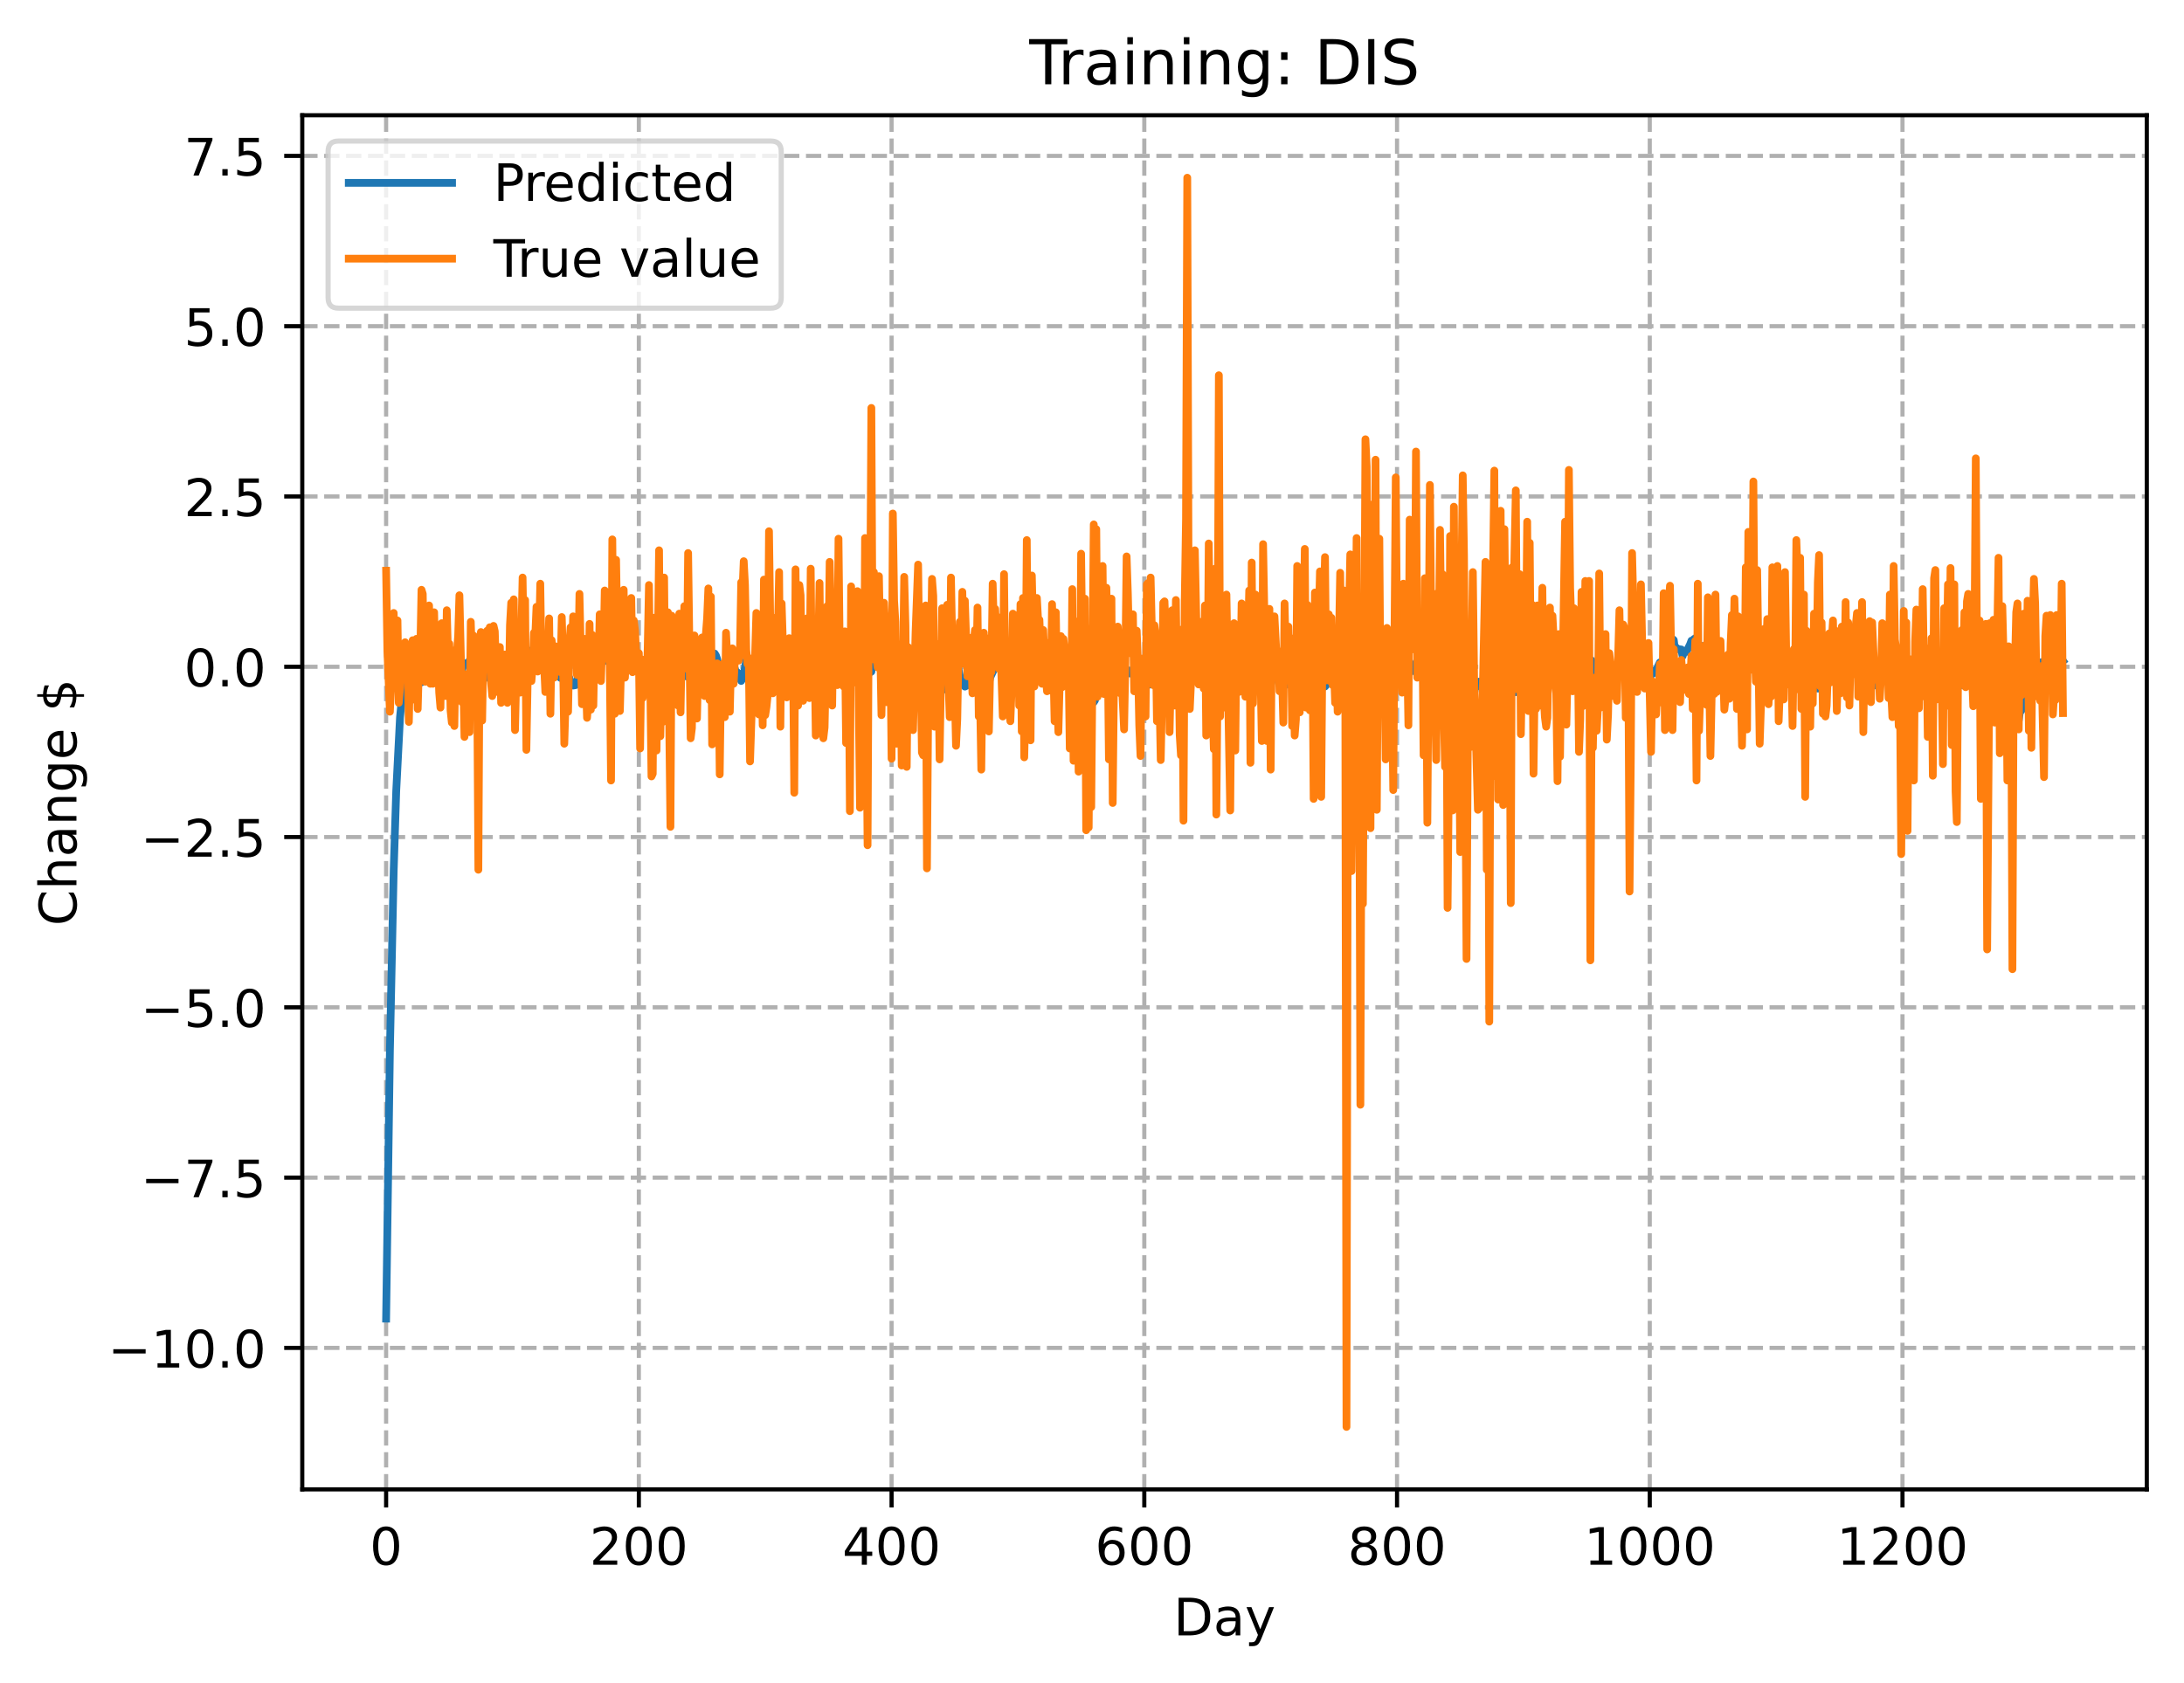 <?xml version="1.0" encoding="utf-8" standalone="no"?>
<!DOCTYPE svg PUBLIC "-//W3C//DTD SVG 1.1//EN"
  "http://www.w3.org/Graphics/SVG/1.1/DTD/svg11.dtd">
<!-- Created with matplotlib (https://matplotlib.org/) -->
<svg height="325.986pt" version="1.1" viewBox="0 0 422.843 325.986" width="422.843pt" xmlns="http://www.w3.org/2000/svg" xmlns:xlink="http://www.w3.org/1999/xlink">
 <defs>
  <style type="text/css">
*{stroke-linecap:butt;stroke-linejoin:round;}
  </style>
 </defs>
 <g id="figure_1">
  <g id="patch_1">
   <path d="M 0 325.986 
L 422.843 325.986 
L 422.843 0 
L 0 0 
z
" style="fill:#ffffff;"/>
  </g>
  <g id="axes_1">
   <g id="patch_2">
    <path d="M 58.523 288.43 
L 415.643 288.43 
L 415.643 22.318 
L 58.523 22.318 
z
" style="fill:#ffffff;"/>
   </g>
   <g id="matplotlib.axis_1">
    <g id="xtick_1">
     <g id="line2d_1">
      <path clip-path="url(#p8e3fb7c749)" d="M 74.756 288.43 
L 74.756 22.318 
" style="fill:none;stroke:#b0b0b0;stroke-dasharray:2.96,1.28;stroke-dashoffset:0;stroke-width:0.8;"/>
     </g>
     <g id="line2d_2">
      <defs>
       <path d="M 0 0 
L 0 3.5 
" id="m1928bfa0df" style="stroke:#000000;stroke-width:0.8;"/>
      </defs>
      <g>
       <use style="stroke:#000000;stroke-width:0.8;" x="74.756" xlink:href="#m1928bfa0df" y="288.43"/>
      </g>
     </g>
     <g id="text_1">
      <!-- 0 -->
      <defs>
       <path d="M 31.781 66.406 
Q 24.172 66.406 20.328 58.906 
Q 16.5 51.422 16.5 36.375 
Q 16.5 21.391 20.328 13.891 
Q 24.172 6.391 31.781 6.391 
Q 39.453 6.391 43.281 13.891 
Q 47.125 21.391 47.125 36.375 
Q 47.125 51.422 43.281 58.906 
Q 39.453 66.406 31.781 66.406 
z
M 31.781 74.219 
Q 44.047 74.219 50.516 64.516 
Q 56.984 54.828 56.984 36.375 
Q 56.984 17.969 50.516 8.266 
Q 44.047 -1.422 31.781 -1.422 
Q 19.531 -1.422 13.062 8.266 
Q 6.594 17.969 6.594 36.375 
Q 6.594 54.828 13.062 64.516 
Q 19.531 74.219 31.781 74.219 
z
" id="DejaVuSans-48"/>
      </defs>
      <g transform="translate(71.575 303.029)scale(0.1 -0.1)">
       <use xlink:href="#DejaVuSans-48"/>
      </g>
     </g>
    </g>
    <g id="xtick_2">
     <g id="line2d_3">
      <path clip-path="url(#p8e3fb7c749)" d="M 123.687 288.43 
L 123.687 22.318 
" style="fill:none;stroke:#b0b0b0;stroke-dasharray:2.96,1.28;stroke-dashoffset:0;stroke-width:0.8;"/>
     </g>
     <g id="line2d_4">
      <g>
       <use style="stroke:#000000;stroke-width:0.8;" x="123.687" xlink:href="#m1928bfa0df" y="288.43"/>
      </g>
     </g>
     <g id="text_2">
      <!-- 200 -->
      <defs>
       <path d="M 19.188 8.297 
L 53.609 8.297 
L 53.609 0 
L 7.328 0 
L 7.328 8.297 
Q 12.938 14.109 22.625 23.891 
Q 32.328 33.688 34.812 36.531 
Q 39.547 41.844 41.422 45.531 
Q 43.312 49.219 43.312 52.781 
Q 43.312 58.594 39.234 62.25 
Q 35.156 65.922 28.609 65.922 
Q 23.969 65.922 18.812 64.312 
Q 13.672 62.703 7.812 59.422 
L 7.812 69.391 
Q 13.766 71.781 18.938 73 
Q 24.125 74.219 28.422 74.219 
Q 39.75 74.219 46.484 68.547 
Q 53.219 62.891 53.219 53.422 
Q 53.219 48.922 51.531 44.891 
Q 49.859 40.875 45.406 35.406 
Q 44.188 33.984 37.641 27.219 
Q 31.109 20.453 19.188 8.297 
z
" id="DejaVuSans-50"/>
      </defs>
      <g transform="translate(114.143 303.029)scale(0.1 -0.1)">
       <use xlink:href="#DejaVuSans-50"/>
       <use x="63.623" xlink:href="#DejaVuSans-48"/>
       <use x="127.246" xlink:href="#DejaVuSans-48"/>
      </g>
     </g>
    </g>
    <g id="xtick_3">
     <g id="line2d_5">
      <path clip-path="url(#p8e3fb7c749)" d="M 172.617 288.43 
L 172.617 22.318 
" style="fill:none;stroke:#b0b0b0;stroke-dasharray:2.96,1.28;stroke-dashoffset:0;stroke-width:0.8;"/>
     </g>
     <g id="line2d_6">
      <g>
       <use style="stroke:#000000;stroke-width:0.8;" x="172.617" xlink:href="#m1928bfa0df" y="288.43"/>
      </g>
     </g>
     <g id="text_3">
      <!-- 400 -->
      <defs>
       <path d="M 37.797 64.312 
L 12.891 25.391 
L 37.797 25.391 
z
M 35.203 72.906 
L 47.609 72.906 
L 47.609 25.391 
L 58.016 25.391 
L 58.016 17.188 
L 47.609 17.188 
L 47.609 0 
L 37.797 0 
L 37.797 17.188 
L 4.891 17.188 
L 4.891 26.703 
z
" id="DejaVuSans-52"/>
      </defs>
      <g transform="translate(163.074 303.029)scale(0.1 -0.1)">
       <use xlink:href="#DejaVuSans-52"/>
       <use x="63.623" xlink:href="#DejaVuSans-48"/>
       <use x="127.246" xlink:href="#DejaVuSans-48"/>
      </g>
     </g>
    </g>
    <g id="xtick_4">
     <g id="line2d_7">
      <path clip-path="url(#p8e3fb7c749)" d="M 221.548 288.43 
L 221.548 22.318 
" style="fill:none;stroke:#b0b0b0;stroke-dasharray:2.96,1.28;stroke-dashoffset:0;stroke-width:0.8;"/>
     </g>
     <g id="line2d_8">
      <g>
       <use style="stroke:#000000;stroke-width:0.8;" x="221.548" xlink:href="#m1928bfa0df" y="288.43"/>
      </g>
     </g>
     <g id="text_4">
      <!-- 600 -->
      <defs>
       <path d="M 33.016 40.375 
Q 26.375 40.375 22.484 35.828 
Q 18.609 31.297 18.609 23.391 
Q 18.609 15.531 22.484 10.953 
Q 26.375 6.391 33.016 6.391 
Q 39.656 6.391 43.531 10.953 
Q 47.406 15.531 47.406 23.391 
Q 47.406 31.297 43.531 35.828 
Q 39.656 40.375 33.016 40.375 
z
M 52.594 71.297 
L 52.594 62.312 
Q 48.875 64.062 45.094 64.984 
Q 41.312 65.922 37.594 65.922 
Q 27.828 65.922 22.672 59.328 
Q 17.531 52.734 16.797 39.406 
Q 19.672 43.656 24.016 45.922 
Q 28.375 48.188 33.594 48.188 
Q 44.578 48.188 50.953 41.516 
Q 57.328 34.859 57.328 23.391 
Q 57.328 12.156 50.688 5.359 
Q 44.047 -1.422 33.016 -1.422 
Q 20.359 -1.422 13.672 8.266 
Q 6.984 17.969 6.984 36.375 
Q 6.984 53.656 15.188 63.938 
Q 23.391 74.219 37.203 74.219 
Q 40.922 74.219 44.703 73.484 
Q 48.484 72.75 52.594 71.297 
z
" id="DejaVuSans-54"/>
      </defs>
      <g transform="translate(212.004 303.029)scale(0.1 -0.1)">
       <use xlink:href="#DejaVuSans-54"/>
       <use x="63.623" xlink:href="#DejaVuSans-48"/>
       <use x="127.246" xlink:href="#DejaVuSans-48"/>
      </g>
     </g>
    </g>
    <g id="xtick_5">
     <g id="line2d_9">
      <path clip-path="url(#p8e3fb7c749)" d="M 270.479 288.43 
L 270.479 22.318 
" style="fill:none;stroke:#b0b0b0;stroke-dasharray:2.96,1.28;stroke-dashoffset:0;stroke-width:0.8;"/>
     </g>
     <g id="line2d_10">
      <g>
       <use style="stroke:#000000;stroke-width:0.8;" x="270.479" xlink:href="#m1928bfa0df" y="288.43"/>
      </g>
     </g>
     <g id="text_5">
      <!-- 800 -->
      <defs>
       <path d="M 31.781 34.625 
Q 24.75 34.625 20.719 30.859 
Q 16.703 27.094 16.703 20.516 
Q 16.703 13.922 20.719 10.156 
Q 24.75 6.391 31.781 6.391 
Q 38.812 6.391 42.859 10.172 
Q 46.922 13.969 46.922 20.516 
Q 46.922 27.094 42.891 30.859 
Q 38.875 34.625 31.781 34.625 
z
M 21.922 38.812 
Q 15.578 40.375 12.031 44.719 
Q 8.5 49.078 8.5 55.328 
Q 8.5 64.062 14.719 69.141 
Q 20.953 74.219 31.781 74.219 
Q 42.672 74.219 48.875 69.141 
Q 55.078 64.062 55.078 55.328 
Q 55.078 49.078 51.531 44.719 
Q 48 40.375 41.703 38.812 
Q 48.828 37.156 52.797 32.312 
Q 56.781 27.484 56.781 20.516 
Q 56.781 9.906 50.312 4.234 
Q 43.844 -1.422 31.781 -1.422 
Q 19.734 -1.422 13.25 4.234 
Q 6.781 9.906 6.781 20.516 
Q 6.781 27.484 10.781 32.312 
Q 14.797 37.156 21.922 38.812 
z
M 18.312 54.391 
Q 18.312 48.734 21.844 45.562 
Q 25.391 42.391 31.781 42.391 
Q 38.141 42.391 41.719 45.562 
Q 45.312 48.734 45.312 54.391 
Q 45.312 60.062 41.719 63.234 
Q 38.141 66.406 31.781 66.406 
Q 25.391 66.406 21.844 63.234 
Q 18.312 60.062 18.312 54.391 
z
" id="DejaVuSans-56"/>
      </defs>
      <g transform="translate(260.935 303.029)scale(0.1 -0.1)">
       <use xlink:href="#DejaVuSans-56"/>
       <use x="63.623" xlink:href="#DejaVuSans-48"/>
       <use x="127.246" xlink:href="#DejaVuSans-48"/>
      </g>
     </g>
    </g>
    <g id="xtick_6">
     <g id="line2d_11">
      <path clip-path="url(#p8e3fb7c749)" d="M 319.409 288.43 
L 319.409 22.318 
" style="fill:none;stroke:#b0b0b0;stroke-dasharray:2.96,1.28;stroke-dashoffset:0;stroke-width:0.8;"/>
     </g>
     <g id="line2d_12">
      <g>
       <use style="stroke:#000000;stroke-width:0.8;" x="319.409" xlink:href="#m1928bfa0df" y="288.43"/>
      </g>
     </g>
     <g id="text_6">
      <!-- 1000 -->
      <defs>
       <path d="M 12.406 8.297 
L 28.516 8.297 
L 28.516 63.922 
L 10.984 60.406 
L 10.984 69.391 
L 28.422 72.906 
L 38.281 72.906 
L 38.281 8.297 
L 54.391 8.297 
L 54.391 0 
L 12.406 0 
z
" id="DejaVuSans-49"/>
      </defs>
      <g transform="translate(306.684 303.029)scale(0.1 -0.1)">
       <use xlink:href="#DejaVuSans-49"/>
       <use x="63.623" xlink:href="#DejaVuSans-48"/>
       <use x="127.246" xlink:href="#DejaVuSans-48"/>
       <use x="190.869" xlink:href="#DejaVuSans-48"/>
      </g>
     </g>
    </g>
    <g id="xtick_7">
     <g id="line2d_13">
      <path clip-path="url(#p8e3fb7c749)" d="M 368.34 288.43 
L 368.34 22.318 
" style="fill:none;stroke:#b0b0b0;stroke-dasharray:2.96,1.28;stroke-dashoffset:0;stroke-width:0.8;"/>
     </g>
     <g id="line2d_14">
      <g>
       <use style="stroke:#000000;stroke-width:0.8;" x="368.34" xlink:href="#m1928bfa0df" y="288.43"/>
      </g>
     </g>
     <g id="text_7">
      <!-- 1200 -->
      <g transform="translate(355.615 303.029)scale(0.1 -0.1)">
       <use xlink:href="#DejaVuSans-49"/>
       <use x="63.623" xlink:href="#DejaVuSans-50"/>
       <use x="127.246" xlink:href="#DejaVuSans-48"/>
       <use x="190.869" xlink:href="#DejaVuSans-48"/>
      </g>
     </g>
    </g>
    <g id="text_8">
     <!-- Day -->
     <defs>
      <path d="M 19.672 64.797 
L 19.672 8.109 
L 31.594 8.109 
Q 46.688 8.109 53.688 14.938 
Q 60.688 21.781 60.688 36.531 
Q 60.688 51.172 53.688 57.984 
Q 46.688 64.797 31.594 64.797 
z
M 9.812 72.906 
L 30.078 72.906 
Q 51.266 72.906 61.172 64.094 
Q 71.094 55.281 71.094 36.531 
Q 71.094 17.672 61.125 8.828 
Q 51.172 0 30.078 0 
L 9.812 0 
z
" id="DejaVuSans-68"/>
      <path d="M 34.281 27.484 
Q 23.391 27.484 19.188 25 
Q 14.984 22.516 14.984 16.5 
Q 14.984 11.719 18.141 8.906 
Q 21.297 6.109 26.703 6.109 
Q 34.188 6.109 38.703 11.406 
Q 43.219 16.703 43.219 25.484 
L 43.219 27.484 
z
M 52.203 31.203 
L 52.203 0 
L 43.219 0 
L 43.219 8.297 
Q 40.141 3.328 35.547 0.953 
Q 30.953 -1.422 24.312 -1.422 
Q 15.922 -1.422 10.953 3.297 
Q 6 8.016 6 15.922 
Q 6 25.141 12.172 29.828 
Q 18.359 34.516 30.609 34.516 
L 43.219 34.516 
L 43.219 35.406 
Q 43.219 41.609 39.141 45 
Q 35.062 48.391 27.688 48.391 
Q 23 48.391 18.547 47.266 
Q 14.109 46.141 10.016 43.891 
L 10.016 52.203 
Q 14.938 54.109 19.578 55.047 
Q 24.219 56 28.609 56 
Q 40.484 56 46.344 49.844 
Q 52.203 43.703 52.203 31.203 
z
" id="DejaVuSans-97"/>
      <path d="M 32.172 -5.078 
Q 28.375 -14.844 24.75 -17.812 
Q 21.141 -20.797 15.094 -20.797 
L 7.906 -20.797 
L 7.906 -13.281 
L 13.188 -13.281 
Q 16.891 -13.281 18.938 -11.516 
Q 21 -9.766 23.484 -3.219 
L 25.094 0.875 
L 2.984 54.688 
L 12.5 54.688 
L 29.594 11.922 
L 46.688 54.688 
L 56.203 54.688 
z
" id="DejaVuSans-121"/>
     </defs>
     <g transform="translate(227.21 316.707)scale(0.1 -0.1)">
      <use xlink:href="#DejaVuSans-68"/>
      <use x="77.002" xlink:href="#DejaVuSans-97"/>
      <use x="138.281" xlink:href="#DejaVuSans-121"/>
     </g>
    </g>
   </g>
   <g id="matplotlib.axis_2">
    <g id="ytick_1">
     <g id="line2d_15">
      <path clip-path="url(#p8e3fb7c749)" d="M 58.523 261.033 
L 415.643 261.033 
" style="fill:none;stroke:#b0b0b0;stroke-dasharray:2.96,1.28;stroke-dashoffset:0;stroke-width:0.8;"/>
     </g>
     <g id="line2d_16">
      <defs>
       <path d="M 0 0 
L -3.5 0 
" id="m80a38affd8" style="stroke:#000000;stroke-width:0.8;"/>
      </defs>
      <g>
       <use style="stroke:#000000;stroke-width:0.8;" x="58.523" xlink:href="#m80a38affd8" y="261.033"/>
      </g>
     </g>
     <g id="text_9">
      <!-- −10.0 -->
      <defs>
       <path d="M 10.594 35.5 
L 73.188 35.5 
L 73.188 27.203 
L 10.594 27.203 
z
" id="DejaVuSans-8722"/>
       <path d="M 10.688 12.406 
L 21 12.406 
L 21 0 
L 10.688 0 
z
" id="DejaVuSans-46"/>
      </defs>
      <g transform="translate(20.878 264.832)scale(0.1 -0.1)">
       <use xlink:href="#DejaVuSans-8722"/>
       <use x="83.789" xlink:href="#DejaVuSans-49"/>
       <use x="147.412" xlink:href="#DejaVuSans-48"/>
       <use x="211.035" xlink:href="#DejaVuSans-46"/>
       <use x="242.822" xlink:href="#DejaVuSans-48"/>
      </g>
     </g>
    </g>
    <g id="ytick_2">
     <g id="line2d_17">
      <path clip-path="url(#p8e3fb7c749)" d="M 58.523 228.056 
L 415.643 228.056 
" style="fill:none;stroke:#b0b0b0;stroke-dasharray:2.96,1.28;stroke-dashoffset:0;stroke-width:0.8;"/>
     </g>
     <g id="line2d_18">
      <g>
       <use style="stroke:#000000;stroke-width:0.8;" x="58.523" xlink:href="#m80a38affd8" y="228.056"/>
      </g>
     </g>
     <g id="text_10">
      <!-- −7.5 -->
      <defs>
       <path d="M 8.203 72.906 
L 55.078 72.906 
L 55.078 68.703 
L 28.609 0 
L 18.312 0 
L 43.219 64.594 
L 8.203 64.594 
z
" id="DejaVuSans-55"/>
       <path d="M 10.797 72.906 
L 49.516 72.906 
L 49.516 64.594 
L 19.828 64.594 
L 19.828 46.734 
Q 21.969 47.469 24.109 47.828 
Q 26.266 48.188 28.422 48.188 
Q 40.625 48.188 47.75 41.5 
Q 54.891 34.812 54.891 23.391 
Q 54.891 11.625 47.562 5.094 
Q 40.234 -1.422 26.906 -1.422 
Q 22.312 -1.422 17.547 -0.641 
Q 12.797 0.141 7.719 1.703 
L 7.719 11.625 
Q 12.109 9.234 16.797 8.062 
Q 21.484 6.891 26.703 6.891 
Q 35.156 6.891 40.078 11.328 
Q 45.016 15.766 45.016 23.391 
Q 45.016 31 40.078 35.438 
Q 35.156 39.891 26.703 39.891 
Q 22.75 39.891 18.812 39.016 
Q 14.891 38.141 10.797 36.281 
z
" id="DejaVuSans-53"/>
      </defs>
      <g transform="translate(27.241 231.855)scale(0.1 -0.1)">
       <use xlink:href="#DejaVuSans-8722"/>
       <use x="83.789" xlink:href="#DejaVuSans-55"/>
       <use x="147.412" xlink:href="#DejaVuSans-46"/>
       <use x="179.199" xlink:href="#DejaVuSans-53"/>
      </g>
     </g>
    </g>
    <g id="ytick_3">
     <g id="line2d_19">
      <path clip-path="url(#p8e3fb7c749)" d="M 58.523 195.079 
L 415.643 195.079 
" style="fill:none;stroke:#b0b0b0;stroke-dasharray:2.96,1.28;stroke-dashoffset:0;stroke-width:0.8;"/>
     </g>
     <g id="line2d_20">
      <g>
       <use style="stroke:#000000;stroke-width:0.8;" x="58.523" xlink:href="#m80a38affd8" y="195.079"/>
      </g>
     </g>
     <g id="text_11">
      <!-- −5.0 -->
      <g transform="translate(27.241 198.878)scale(0.1 -0.1)">
       <use xlink:href="#DejaVuSans-8722"/>
       <use x="83.789" xlink:href="#DejaVuSans-53"/>
       <use x="147.412" xlink:href="#DejaVuSans-46"/>
       <use x="179.199" xlink:href="#DejaVuSans-48"/>
      </g>
     </g>
    </g>
    <g id="ytick_4">
     <g id="line2d_21">
      <path clip-path="url(#p8e3fb7c749)" d="M 58.523 162.101 
L 415.643 162.101 
" style="fill:none;stroke:#b0b0b0;stroke-dasharray:2.96,1.28;stroke-dashoffset:0;stroke-width:0.8;"/>
     </g>
     <g id="line2d_22">
      <g>
       <use style="stroke:#000000;stroke-width:0.8;" x="58.523" xlink:href="#m80a38affd8" y="162.101"/>
      </g>
     </g>
     <g id="text_12">
      <!-- −2.5 -->
      <g transform="translate(27.241 165.901)scale(0.1 -0.1)">
       <use xlink:href="#DejaVuSans-8722"/>
       <use x="83.789" xlink:href="#DejaVuSans-50"/>
       <use x="147.412" xlink:href="#DejaVuSans-46"/>
       <use x="179.199" xlink:href="#DejaVuSans-53"/>
      </g>
     </g>
    </g>
    <g id="ytick_5">
     <g id="line2d_23">
      <path clip-path="url(#p8e3fb7c749)" d="M 58.523 129.124 
L 415.643 129.124 
" style="fill:none;stroke:#b0b0b0;stroke-dasharray:2.96,1.28;stroke-dashoffset:0;stroke-width:0.8;"/>
     </g>
     <g id="line2d_24">
      <g>
       <use style="stroke:#000000;stroke-width:0.8;" x="58.523" xlink:href="#m80a38affd8" y="129.124"/>
      </g>
     </g>
     <g id="text_13">
      <!-- 0.0 -->
      <g transform="translate(35.62 132.924)scale(0.1 -0.1)">
       <use xlink:href="#DejaVuSans-48"/>
       <use x="63.623" xlink:href="#DejaVuSans-46"/>
       <use x="95.41" xlink:href="#DejaVuSans-48"/>
      </g>
     </g>
    </g>
    <g id="ytick_6">
     <g id="line2d_25">
      <path clip-path="url(#p8e3fb7c749)" d="M 58.523 96.147 
L 415.643 96.147 
" style="fill:none;stroke:#b0b0b0;stroke-dasharray:2.96,1.28;stroke-dashoffset:0;stroke-width:0.8;"/>
     </g>
     <g id="line2d_26">
      <g>
       <use style="stroke:#000000;stroke-width:0.8;" x="58.523" xlink:href="#m80a38affd8" y="96.147"/>
      </g>
     </g>
     <g id="text_14">
      <!-- 2.5 -->
      <g transform="translate(35.62 99.946)scale(0.1 -0.1)">
       <use xlink:href="#DejaVuSans-50"/>
       <use x="63.623" xlink:href="#DejaVuSans-46"/>
       <use x="95.41" xlink:href="#DejaVuSans-53"/>
      </g>
     </g>
    </g>
    <g id="ytick_7">
     <g id="line2d_27">
      <path clip-path="url(#p8e3fb7c749)" d="M 58.523 63.17 
L 415.643 63.17 
" style="fill:none;stroke:#b0b0b0;stroke-dasharray:2.96,1.28;stroke-dashoffset:0;stroke-width:0.8;"/>
     </g>
     <g id="line2d_28">
      <g>
       <use style="stroke:#000000;stroke-width:0.8;" x="58.523" xlink:href="#m80a38affd8" y="63.17"/>
      </g>
     </g>
     <g id="text_15">
      <!-- 5.0 -->
      <g transform="translate(35.62 66.969)scale(0.1 -0.1)">
       <use xlink:href="#DejaVuSans-53"/>
       <use x="63.623" xlink:href="#DejaVuSans-46"/>
       <use x="95.41" xlink:href="#DejaVuSans-48"/>
      </g>
     </g>
    </g>
    <g id="ytick_8">
     <g id="line2d_29">
      <path clip-path="url(#p8e3fb7c749)" d="M 58.523 30.193 
L 415.643 30.193 
" style="fill:none;stroke:#b0b0b0;stroke-dasharray:2.96,1.28;stroke-dashoffset:0;stroke-width:0.8;"/>
     </g>
     <g id="line2d_30">
      <g>
       <use style="stroke:#000000;stroke-width:0.8;" x="58.523" xlink:href="#m80a38affd8" y="30.193"/>
      </g>
     </g>
     <g id="text_16">
      <!-- 7.5 -->
      <g transform="translate(35.62 33.992)scale(0.1 -0.1)">
       <use xlink:href="#DejaVuSans-55"/>
       <use x="63.623" xlink:href="#DejaVuSans-46"/>
       <use x="95.41" xlink:href="#DejaVuSans-53"/>
      </g>
     </g>
    </g>
    <g id="text_17">
     <!-- Change $ -->
     <defs>
      <path d="M 64.406 67.281 
L 64.406 56.891 
Q 59.422 61.531 53.781 63.812 
Q 48.141 66.109 41.797 66.109 
Q 29.297 66.109 22.656 58.469 
Q 16.016 50.828 16.016 36.375 
Q 16.016 21.969 22.656 14.328 
Q 29.297 6.688 41.797 6.688 
Q 48.141 6.688 53.781 8.984 
Q 59.422 11.281 64.406 15.922 
L 64.406 5.609 
Q 59.234 2.094 53.438 0.328 
Q 47.656 -1.422 41.219 -1.422 
Q 24.656 -1.422 15.125 8.703 
Q 5.609 18.844 5.609 36.375 
Q 5.609 53.953 15.125 64.078 
Q 24.656 74.219 41.219 74.219 
Q 47.75 74.219 53.531 72.484 
Q 59.328 70.75 64.406 67.281 
z
" id="DejaVuSans-67"/>
      <path d="M 54.891 33.016 
L 54.891 0 
L 45.906 0 
L 45.906 32.719 
Q 45.906 40.484 42.875 44.328 
Q 39.844 48.188 33.797 48.188 
Q 26.516 48.188 22.312 43.547 
Q 18.109 38.922 18.109 30.906 
L 18.109 0 
L 9.078 0 
L 9.078 75.984 
L 18.109 75.984 
L 18.109 46.188 
Q 21.344 51.125 25.703 53.562 
Q 30.078 56 35.797 56 
Q 45.219 56 50.047 50.172 
Q 54.891 44.344 54.891 33.016 
z
" id="DejaVuSans-104"/>
      <path d="M 54.891 33.016 
L 54.891 0 
L 45.906 0 
L 45.906 32.719 
Q 45.906 40.484 42.875 44.328 
Q 39.844 48.188 33.797 48.188 
Q 26.516 48.188 22.312 43.547 
Q 18.109 38.922 18.109 30.906 
L 18.109 0 
L 9.078 0 
L 9.078 54.688 
L 18.109 54.688 
L 18.109 46.188 
Q 21.344 51.125 25.703 53.562 
Q 30.078 56 35.797 56 
Q 45.219 56 50.047 50.172 
Q 54.891 44.344 54.891 33.016 
z
" id="DejaVuSans-110"/>
      <path d="M 45.406 27.984 
Q 45.406 37.75 41.375 43.109 
Q 37.359 48.484 30.078 48.484 
Q 22.859 48.484 18.828 43.109 
Q 14.797 37.75 14.797 27.984 
Q 14.797 18.266 18.828 12.891 
Q 22.859 7.516 30.078 7.516 
Q 37.359 7.516 41.375 12.891 
Q 45.406 18.266 45.406 27.984 
z
M 54.391 6.781 
Q 54.391 -7.172 48.188 -13.984 
Q 42 -20.797 29.203 -20.797 
Q 24.469 -20.797 20.266 -20.094 
Q 16.062 -19.391 12.109 -17.922 
L 12.109 -9.188 
Q 16.062 -11.328 19.922 -12.344 
Q 23.781 -13.375 27.781 -13.375 
Q 36.625 -13.375 41.016 -8.766 
Q 45.406 -4.156 45.406 5.172 
L 45.406 9.625 
Q 42.625 4.781 38.281 2.391 
Q 33.938 0 27.875 0 
Q 17.828 0 11.672 7.656 
Q 5.516 15.328 5.516 27.984 
Q 5.516 40.672 11.672 48.328 
Q 17.828 56 27.875 56 
Q 33.938 56 38.281 53.609 
Q 42.625 51.219 45.406 46.391 
L 45.406 54.688 
L 54.391 54.688 
z
" id="DejaVuSans-103"/>
      <path d="M 56.203 29.594 
L 56.203 25.203 
L 14.891 25.203 
Q 15.484 15.922 20.484 11.062 
Q 25.484 6.203 34.422 6.203 
Q 39.594 6.203 44.453 7.469 
Q 49.312 8.734 54.109 11.281 
L 54.109 2.781 
Q 49.266 0.734 44.188 -0.344 
Q 39.109 -1.422 33.891 -1.422 
Q 20.797 -1.422 13.156 6.188 
Q 5.516 13.812 5.516 26.812 
Q 5.516 40.234 12.766 48.109 
Q 20.016 56 32.328 56 
Q 43.359 56 49.781 48.891 
Q 56.203 41.797 56.203 29.594 
z
M 47.219 32.234 
Q 47.125 39.594 43.094 43.984 
Q 39.062 48.391 32.422 48.391 
Q 24.906 48.391 20.391 44.141 
Q 15.875 39.891 15.188 32.172 
z
" id="DejaVuSans-101"/>
      <path id="DejaVuSans-32"/>
      <path d="M 33.797 -14.703 
L 28.906 -14.703 
L 28.859 0 
Q 23.734 0.094 18.609 1.188 
Q 13.484 2.297 8.297 4.5 
L 8.297 13.281 
Q 13.281 10.156 18.375 8.562 
Q 23.484 6.984 28.906 6.938 
L 28.906 29.203 
Q 18.109 30.953 13.203 35.156 
Q 8.297 39.359 8.297 46.688 
Q 8.297 54.641 13.625 59.219 
Q 18.953 63.812 28.906 64.5 
L 28.906 75.984 
L 33.797 75.984 
L 33.797 64.656 
Q 38.328 64.453 42.578 63.688 
Q 46.828 62.938 50.875 61.625 
L 50.875 53.078 
Q 46.828 55.125 42.547 56.25 
Q 38.281 57.375 33.797 57.562 
L 33.797 36.719 
Q 44.875 35.016 50.094 30.609 
Q 55.328 26.219 55.328 18.609 
Q 55.328 10.359 49.781 5.594 
Q 44.234 0.828 33.797 0.094 
z
M 28.906 37.594 
L 28.906 57.625 
Q 23.25 56.984 20.266 54.391 
Q 17.281 51.812 17.281 47.516 
Q 17.281 43.312 20.031 40.969 
Q 22.797 38.625 28.906 37.594 
z
M 33.797 28.219 
L 33.797 7.078 
Q 39.984 7.906 43.141 10.594 
Q 46.297 13.281 46.297 17.672 
Q 46.297 21.969 43.281 24.5 
Q 40.281 27.047 33.797 28.219 
z
" id="DejaVuSans-36"/>
     </defs>
     <g transform="translate(14.798 179.288)rotate(-90)scale(0.1 -0.1)">
      <use xlink:href="#DejaVuSans-67"/>
      <use x="69.824" xlink:href="#DejaVuSans-104"/>
      <use x="133.203" xlink:href="#DejaVuSans-97"/>
      <use x="194.482" xlink:href="#DejaVuSans-110"/>
      <use x="257.861" xlink:href="#DejaVuSans-103"/>
      <use x="321.338" xlink:href="#DejaVuSans-101"/>
      <use x="382.861" xlink:href="#DejaVuSans-32"/>
      <use x="414.648" xlink:href="#DejaVuSans-36"/>
     </g>
    </g>
   </g>
   <g id="line2d_31">
    <path clip-path="url(#p8e3fb7c749)" d="M 74.756 255.362 
L 75.49 203.397 
L 76.224 168.54 
L 76.713 153.169 
L 77.447 138.918 
L 77.692 136.41 
L 77.937 135.131 
L 78.181 132.918 
L 78.426 132.612 
L 78.671 131.92 
L 78.915 131.744 
L 79.16 130.222 
L 79.405 130.007 
L 79.649 130.629 
L 79.894 129.955 
L 80.139 130.699 
L 80.872 131.7 
L 81.117 130.844 
L 81.362 131.934 
L 81.606 132.141 
L 82.096 130.555 
L 82.34 128.702 
L 82.585 128.123 
L 83.074 129.338 
L 83.319 129.331 
L 83.564 128.151 
L 84.053 127.74 
L 84.298 127.958 
L 84.542 126.798 
L 85.032 128.028 
L 85.276 127.543 
L 85.521 127.896 
L 85.766 128.611 
L 86.01 127.801 
L 86.744 127.79 
L 86.989 127.914 
L 87.233 128.376 
L 87.478 127.823 
L 87.723 128.167 
L 88.212 128.318 
L 88.701 129.424 
L 88.946 129.954 
L 89.191 129.761 
L 89.435 129.941 
L 89.68 128.762 
L 89.925 128.44 
L 90.169 128.478 
L 90.659 128.302 
L 90.903 127.962 
L 91.148 127.268 
L 91.637 127.315 
L 92.127 128.455 
L 92.616 127.439 
L 92.86 127.545 
L 93.105 129.169 
L 93.35 129.957 
L 93.594 130.08 
L 93.839 131.174 
L 94.084 130.421 
L 94.328 131.148 
L 94.573 131.212 
L 95.062 131.675 
L 95.307 130.364 
L 95.552 129.904 
L 95.796 129.94 
L 96.041 129.742 
L 96.286 128.271 
L 96.53 128.096 
L 96.775 128.813 
L 97.02 129.062 
L 97.264 128.712 
L 97.509 129.96 
L 98.243 131.625 
L 98.488 130.846 
L 98.732 130.749 
L 98.977 130.917 
L 99.221 130.128 
L 99.466 128.957 
L 99.711 129.19 
L 99.955 127.89 
L 100.2 128.192 
L 100.445 128.073 
L 101.179 127.435 
L 101.423 126.507 
L 101.668 126.727 
L 101.913 126.638 
L 102.157 126.039 
L 102.402 126.006 
L 102.891 127.768 
L 103.136 127.39 
L 103.381 128.763 
L 103.87 129.758 
L 104.115 129.675 
L 104.359 128.147 
L 104.604 128.986 
L 104.848 128.233 
L 105.093 128.299 
L 105.338 128.747 
L 105.582 127.628 
L 105.827 127.595 
L 106.072 127.301 
L 106.316 128.246 
L 106.561 128.359 
L 106.806 127.945 
L 107.05 129.044 
L 107.295 128.526 
L 107.54 127.476 
L 108.029 129.486 
L 108.518 131.278 
L 108.763 130.251 
L 109.252 130.679 
L 109.497 130.357 
L 109.742 130.799 
L 109.986 131.814 
L 110.231 131.277 
L 110.476 132.362 
L 110.72 132.396 
L 110.965 132.761 
L 111.454 132.678 
L 111.699 132.376 
L 111.943 130.599 
L 112.188 129.83 
L 112.677 129.243 
L 112.922 128.257 
L 113.167 129.445 
L 113.411 129.769 
L 113.656 128.276 
L 113.901 128.624 
L 114.145 128.702 
L 114.39 129.245 
L 114.635 128.649 
L 114.879 129.565 
L 115.124 128.869 
L 115.369 129.824 
L 115.613 128.77 
L 115.858 129.454 
L 116.103 128.246 
L 116.347 128.498 
L 116.592 127.036 
L 116.836 127.685 
L 117.081 127.975 
L 117.326 127.829 
L 117.57 128.033 
L 117.815 127.871 
L 118.06 127.878 
L 118.304 128.415 
L 118.549 128.134 
L 118.794 128.786 
L 119.038 127.163 
L 119.528 127.347 
L 119.772 127.563 
L 120.017 128.057 
L 120.262 127.395 
L 120.506 128.927 
L 120.751 128.053 
L 120.996 128.609 
L 121.24 127.066 
L 121.485 127.875 
L 121.73 128.18 
L 121.974 128.195 
L 122.219 128.358 
L 122.464 127.85 
L 122.708 125.588 
L 122.953 126.405 
L 123.197 126.78 
L 123.931 130.007 
L 124.176 129.771 
L 124.421 131.643 
L 124.665 131.201 
L 124.91 131.337 
L 125.399 131.012 
L 125.644 131.61 
L 125.889 131.062 
L 126.133 129.85 
L 126.378 130.132 
L 126.867 131.595 
L 127.112 131.658 
L 127.357 131.332 
L 127.601 132.549 
L 127.846 131.938 
L 128.091 130.817 
L 128.58 129.945 
L 128.824 129.713 
L 129.069 128.582 
L 129.314 128.959 
L 129.558 128.571 
L 129.803 127.72 
L 130.292 129.673 
L 130.537 129.002 
L 130.782 130.219 
L 131.271 130.91 
L 131.516 129.708 
L 131.76 130.319 
L 132.005 129.143 
L 132.25 130.193 
L 132.494 130.587 
L 132.739 130.647 
L 132.984 131.023 
L 133.228 129.539 
L 133.473 129.396 
L 133.718 129.08 
L 133.962 128.213 
L 134.207 128.54 
L 134.451 129.62 
L 134.696 130.156 
L 134.941 129.443 
L 135.185 129.79 
L 135.43 131.001 
L 135.675 131.648 
L 135.919 130.786 
L 136.164 131.718 
L 136.409 130.677 
L 136.653 130.292 
L 136.898 130.431 
L 137.143 130.207 
L 137.387 129.801 
L 137.632 128.289 
L 137.877 128.292 
L 138.121 126.723 
L 138.366 126.561 
L 138.611 126.955 
L 138.855 127.657 
L 139.1 129.092 
L 139.345 128.597 
L 139.589 129.561 
L 139.834 129.771 
L 140.079 129.733 
L 140.323 130.368 
L 140.568 129.715 
L 140.812 130.402 
L 141.057 130.66 
L 141.302 129.819 
L 141.546 129.677 
L 141.791 130.191 
L 142.036 130.391 
L 142.28 129.495 
L 142.525 130.42 
L 142.77 130.215 
L 143.504 131.871 
L 143.748 131.415 
L 143.993 130.66 
L 144.482 127.874 
L 144.727 127.81 
L 145.216 129.203 
L 145.706 128.556 
L 146.195 129.755 
L 146.439 131.144 
L 146.684 131.665 
L 146.929 130.822 
L 147.173 130.892 
L 147.663 131.942 
L 147.907 131.338 
L 148.152 131.596 
L 148.397 130.412 
L 148.641 130.194 
L 148.886 129.612 
L 149.375 128.042 
L 149.62 127.842 
L 149.865 126.687 
L 150.109 126.2 
L 150.354 127.093 
L 150.599 127.198 
L 150.843 127.758 
L 151.088 127.43 
L 151.333 126.342 
L 151.577 127.253 
L 151.822 127.657 
L 152.067 126.835 
L 152.556 126.791 
L 152.8 127.951 
L 153.045 128.537 
L 153.29 127.917 
L 153.534 129.398 
L 153.779 130.128 
L 154.024 130.095 
L 154.268 130.437 
L 154.513 129.332 
L 154.758 129.332 
L 155.002 129.6 
L 155.247 129.135 
L 155.492 127.63 
L 155.981 127.248 
L 156.226 128.14 
L 156.47 128.283 
L 156.715 128.909 
L 156.96 128.038 
L 157.204 128.214 
L 157.449 126.886 
L 157.694 126.64 
L 157.938 127.299 
L 158.183 126.642 
L 158.427 128.361 
L 158.672 129.149 
L 158.917 129.261 
L 159.161 127.931 
L 159.406 128.789 
L 159.651 127.942 
L 159.895 128.318 
L 160.14 128.334 
L 160.629 129.342 
L 161.119 128.964 
L 161.363 127.26 
L 161.608 127.957 
L 162.097 128.294 
L 162.342 126.972 
L 162.587 126.956 
L 162.831 127.09 
L 163.076 125.856 
L 163.565 125.742 
L 163.81 126.765 
L 164.055 126.399 
L 164.299 126.841 
L 164.544 128.089 
L 164.788 128.65 
L 165.033 129.851 
L 165.278 128.902 
L 165.767 128.284 
L 166.012 128.792 
L 166.256 128.419 
L 166.501 127.313 
L 166.746 128.3 
L 166.99 128.775 
L 167.235 129.514 
L 167.48 129.429 
L 167.724 129.696 
L 167.969 128.533 
L 168.214 129.647 
L 168.458 130.22 
L 168.703 130.073 
L 168.948 127.267 
L 169.437 125.718 
L 169.682 125.527 
L 169.926 126.127 
L 170.171 124.834 
L 170.66 126.332 
L 170.905 125.736 
L 171.149 127.684 
L 171.639 128.901 
L 171.883 127.996 
L 172.128 128 
L 172.373 129.252 
L 172.617 129.844 
L 172.862 129.508 
L 173.107 129.701 
L 173.351 129.213 
L 173.596 129.068 
L 173.841 127.98 
L 174.085 127.843 
L 174.33 128.108 
L 174.575 129.398 
L 174.819 129.532 
L 175.064 131.25 
L 175.309 131.363 
L 175.553 131.681 
L 175.798 131.127 
L 176.043 132.554 
L 176.287 131.359 
L 176.532 131.435 
L 176.776 132.488 
L 177.266 131.644 
L 177.51 132.142 
L 177.755 131.666 
L 178 130.864 
L 178.244 130.751 
L 178.489 131.031 
L 178.734 130.029 
L 178.978 130.344 
L 179.223 131.713 
L 179.712 132.404 
L 179.957 132.952 
L 180.202 134.066 
L 180.446 134.503 
L 180.691 134.268 
L 180.936 133.628 
L 181.18 132.115 
L 181.425 133.058 
L 181.914 133.924 
L 182.159 133.11 
L 182.403 132.974 
L 182.648 133.542 
L 182.893 133.225 
L 183.137 133.548 
L 183.382 133.516 
L 183.627 133.145 
L 183.871 130.763 
L 184.116 130.011 
L 184.605 130.159 
L 184.85 130.543 
L 185.095 129.157 
L 185.339 129.539 
L 185.584 129.651 
L 185.829 130.874 
L 186.318 132.266 
L 186.563 132.469 
L 186.807 132.966 
L 187.297 132.707 
L 187.541 130.805 
L 187.786 131.539 
L 188.031 129.766 
L 188.275 130.79 
L 188.52 129.487 
L 188.764 130.657 
L 189.009 131.081 
L 189.254 129.835 
L 189.498 130.592 
L 189.743 129.527 
L 189.988 129.331 
L 190.232 129.709 
L 190.477 131.22 
L 190.722 131.933 
L 190.966 130.836 
L 191.211 131.986 
L 191.456 132.419 
L 191.7 131.214 
L 192.434 129.645 
L 192.679 129.355 
L 192.924 128.613 
L 193.413 128.954 
L 193.658 127.484 
L 193.902 128.841 
L 194.147 127.562 
L 194.391 127.568 
L 194.636 128.281 
L 194.881 127.064 
L 195.125 128.692 
L 195.37 127.864 
L 196.104 127.659 
L 196.349 128.347 
L 196.593 127.376 
L 196.838 128.282 
L 197.083 127.211 
L 197.327 128.011 
L 197.572 126.822 
L 197.817 127.522 
L 198.061 126.71 
L 198.306 127.527 
L 198.551 126.937 
L 198.795 127.281 
L 199.04 127.363 
L 199.285 125.964 
L 199.529 125.334 
L 199.774 125.709 
L 200.019 126.326 
L 200.263 126.533 
L 200.508 125.618 
L 200.752 126.774 
L 201.242 127.087 
L 201.486 127.616 
L 201.731 128.567 
L 201.976 127.449 
L 202.465 129.682 
L 202.71 128.558 
L 202.954 128.668 
L 203.199 129.926 
L 203.444 128.891 
L 203.688 128.863 
L 204.178 129.897 
L 204.422 129.18 
L 204.667 130.367 
L 204.912 129.128 
L 205.156 129.081 
L 205.401 128.787 
L 205.646 129.509 
L 205.89 128.567 
L 206.869 131.668 
L 207.113 132.049 
L 207.358 131.364 
L 207.847 132.541 
L 208.092 131.926 
L 208.581 133.715 
L 208.826 134.436 
L 209.071 133.89 
L 209.315 133.681 
L 209.805 133.78 
L 210.049 133.031 
L 210.294 133.831 
L 210.539 133.566 
L 210.783 134.482 
L 211.028 134.75 
L 211.273 136.438 
L 211.517 135.946 
L 211.762 135.975 
L 212.007 135.597 
L 212.496 132.383 
L 212.74 129.8 
L 212.985 129.748 
L 213.23 129.357 
L 213.474 127.612 
L 213.719 127.963 
L 213.964 126.436 
L 214.208 127.466 
L 214.453 127.424 
L 214.698 127.692 
L 214.942 126.96 
L 215.187 128.513 
L 215.432 128.645 
L 215.676 128.003 
L 215.921 128.609 
L 216.166 130.413 
L 216.41 129.701 
L 216.9 131.879 
L 217.144 130.931 
L 217.878 129.689 
L 218.123 130.581 
L 218.367 130.33 
L 218.612 129.837 
L 218.857 130.086 
L 219.101 130.508 
L 219.591 130.719 
L 219.835 128.981 
L 220.08 130.273 
L 220.325 130.657 
L 220.569 131.695 
L 220.814 130.676 
L 221.059 131.162 
L 221.303 133.141 
L 221.548 132.221 
L 222.037 132.643 
L 222.282 132.69 
L 222.771 131.663 
L 223.016 131.158 
L 223.261 130.961 
L 223.505 129.355 
L 223.75 130.393 
L 223.995 130.725 
L 224.239 129.609 
L 224.484 129.435 
L 224.728 129.402 
L 224.973 129.857 
L 225.218 129.862 
L 225.462 130.707 
L 225.707 130.517 
L 225.952 130.705 
L 226.196 131.08 
L 226.441 131.137 
L 226.686 129.798 
L 226.93 131.297 
L 227.175 131.624 
L 227.42 130.207 
L 227.664 129.838 
L 227.909 130.557 
L 228.154 129.407 
L 228.398 130.936 
L 228.643 130.126 
L 229.132 132.075 
L 229.377 132.165 
L 229.622 133.532 
L 229.866 132.072 
L 230.355 122.995 
L 230.6 120.272 
L 230.845 119.793 
L 231.089 121.512 
L 231.334 120.921 
L 231.823 123.371 
L 232.068 122.37 
L 232.313 122.679 
L 232.557 125.147 
L 233.047 127.951 
L 233.291 127.088 
L 233.536 128.492 
L 233.781 127.972 
L 234.27 128.623 
L 234.515 129.132 
L 234.759 127.768 
L 235.249 128.233 
L 235.493 128.977 
L 235.982 129.628 
L 236.472 125.287 
L 236.716 125.748 
L 236.961 124.316 
L 237.206 125.133 
L 237.45 124.362 
L 237.695 125.514 
L 237.94 124.325 
L 238.184 124.777 
L 239.163 130.986 
L 239.408 130.562 
L 239.652 132.251 
L 239.897 132.676 
L 240.142 131.454 
L 240.386 131.016 
L 240.631 131.468 
L 240.876 131.679 
L 241.12 132.45 
L 241.365 130.93 
L 241.61 132.44 
L 241.854 132.686 
L 242.099 132.759 
L 242.343 131.356 
L 242.588 132.195 
L 242.833 130.501 
L 243.077 132.075 
L 243.322 132.085 
L 243.567 132.406 
L 243.811 132.219 
L 244.056 130.229 
L 244.301 129.5 
L 244.545 129.172 
L 244.79 129.81 
L 245.035 129.912 
L 245.279 127.902 
L 245.769 128.135 
L 246.013 129.176 
L 246.258 129.096 
L 246.503 130.659 
L 246.747 129.602 
L 246.992 130.686 
L 247.237 131.12 
L 247.726 132.635 
L 247.97 131.182 
L 248.215 132.669 
L 248.46 131.103 
L 248.704 131.002 
L 249.194 132.571 
L 249.438 131.091 
L 249.683 132.131 
L 249.928 130.679 
L 250.172 131.735 
L 250.417 130.541 
L 250.662 132.082 
L 250.906 131.367 
L 251.151 131.475 
L 251.396 131.89 
L 251.64 131.92 
L 251.885 130.744 
L 252.13 132.128 
L 252.619 132.388 
L 252.864 131.963 
L 253.108 129.342 
L 253.353 130.505 
L 253.598 130.418 
L 253.842 128.858 
L 254.087 130.146 
L 254.331 130.564 
L 254.576 130.055 
L 254.821 132.011 
L 255.065 132.585 
L 255.31 130.941 
L 255.555 131.825 
L 255.799 131.645 
L 256.044 130.352 
L 256.289 132.432 
L 256.533 132.946 
L 256.778 132.656 
L 257.023 130.599 
L 257.267 131.734 
L 257.512 132.013 
L 257.757 130.258 
L 258.001 131.48 
L 258.246 129.916 
L 258.491 131.469 
L 258.735 130.483 
L 258.98 132.363 
L 259.225 131.333 
L 259.469 133.076 
L 259.714 132.708 
L 259.958 133.372 
L 260.203 131.363 
L 260.448 132.147 
L 260.692 130.549 
L 261.671 141.215 
L 261.916 142.277 
L 262.16 142.668 
L 262.405 143.322 
L 262.65 142.014 
L 262.894 141.386 
L 263.384 138.813 
L 263.628 140.546 
L 263.873 139.726 
L 264.362 142.635 
L 264.607 141.26 
L 265.096 136.908 
L 265.341 134.853 
L 265.83 133.742 
L 266.075 133.344 
L 266.319 132.088 
L 266.564 131.543 
L 266.809 130.186 
L 267.053 131.493 
L 267.298 130.922 
L 267.543 129.457 
L 267.787 128.83 
L 268.277 130.677 
L 268.521 130.306 
L 268.766 131.827 
L 269.011 130.911 
L 269.255 131.433 
L 269.5 131.276 
L 269.745 130.893 
L 270.234 131.849 
L 270.479 130.889 
L 270.723 130.381 
L 271.213 130.752 
L 271.457 128.936 
L 271.702 128.091 
L 271.946 128.451 
L 272.436 128.744 
L 272.68 129.41 
L 272.925 128.219 
L 273.17 128.857 
L 273.659 129.236 
L 273.904 129.556 
L 274.148 130.241 
L 274.393 129.173 
L 274.638 126.412 
L 275.127 128.854 
L 275.616 130.843 
L 275.861 129.886 
L 276.106 131.684 
L 276.35 132.045 
L 276.84 130.824 
L 277.084 130.73 
L 277.329 131.061 
L 277.574 131.727 
L 277.818 130.741 
L 278.063 130.342 
L 278.307 130.542 
L 278.797 132.699 
L 279.041 132.397 
L 279.286 132.762 
L 279.531 132.112 
L 279.775 130.097 
L 280.02 130.034 
L 280.265 131.492 
L 280.509 131.671 
L 280.999 134.322 
L 281.243 133.544 
L 281.488 134.58 
L 281.733 134.679 
L 281.977 133.062 
L 282.222 132.848 
L 282.711 132.195 
L 283.201 133.53 
L 283.934 128.072 
L 284.179 129.004 
L 284.424 129.299 
L 284.668 131.686 
L 284.913 131.655 
L 285.158 134.014 
L 285.402 134.303 
L 285.647 132.824 
L 285.892 132.317 
L 286.136 132.424 
L 286.381 132.003 
L 286.626 132.944 
L 286.87 132.995 
L 287.36 131.89 
L 287.604 132.296 
L 287.849 131.716 
L 288.094 131.578 
L 288.583 134.098 
L 288.828 137.069 
L 289.072 136.867 
L 289.317 137.574 
L 289.806 134.185 
L 290.051 134.201 
L 290.295 133.511 
L 290.54 133.458 
L 290.785 132.81 
L 291.029 131.37 
L 291.274 131.716 
L 291.519 131.596 
L 291.763 131.626 
L 292.008 131.015 
L 292.497 131.737 
L 292.742 131.533 
L 292.987 133.352 
L 293.231 134.064 
L 293.476 134.046 
L 293.721 132.553 
L 293.965 130.062 
L 294.21 128.729 
L 294.455 128.727 
L 294.699 127.712 
L 295.189 130.369 
L 295.433 129.519 
L 295.678 130.97 
L 295.922 130.093 
L 296.167 128.366 
L 296.412 128.18 
L 296.656 126.284 
L 296.901 126.796 
L 297.146 126.545 
L 297.39 126.454 
L 297.635 126.649 
L 298.124 128.526 
L 298.369 127.47 
L 298.614 129.121 
L 298.858 129.04 
L 299.103 127.366 
L 299.348 127.455 
L 299.592 127.4 
L 299.837 127.764 
L 300.326 129.956 
L 300.571 130.39 
L 301.06 131.524 
L 301.305 129.77 
L 301.794 129.132 
L 302.039 130.537 
L 302.283 130.226 
L 302.528 131.865 
L 302.773 131.146 
L 303.017 131.795 
L 303.262 130.713 
L 303.996 126.393 
L 304.241 125.44 
L 304.485 125.135 
L 304.73 123.937 
L 304.975 125.465 
L 305.219 126.044 
L 305.709 128.125 
L 305.953 127.633 
L 306.198 127.721 
L 306.443 129.552 
L 306.687 128.955 
L 306.932 128.885 
L 307.421 130.093 
L 307.666 128.465 
L 307.91 128.027 
L 308.155 127.897 
L 308.644 130.782 
L 309.134 131.522 
L 309.378 131.576 
L 309.623 131.458 
L 309.868 131.699 
L 310.112 130.379 
L 310.357 130.952 
L 310.602 131.116 
L 310.846 129.551 
L 311.091 130.237 
L 311.336 129.028 
L 311.58 128.683 
L 312.314 131.514 
L 312.559 130.62 
L 313.293 129.277 
L 313.538 130.115 
L 313.782 130.351 
L 314.027 128.579 
L 314.271 129.635 
L 314.761 130.128 
L 315.005 128.738 
L 315.25 128.467 
L 315.495 129.575 
L 315.739 129.579 
L 316.229 132.101 
L 316.473 132.338 
L 316.718 132.383 
L 316.963 133.063 
L 317.207 131.296 
L 317.452 131.941 
L 317.697 129.92 
L 317.941 130.368 
L 318.186 130.237 
L 318.431 130.785 
L 318.675 129.532 
L 318.92 130.765 
L 319.165 129.685 
L 319.409 131.144 
L 319.654 130.455 
L 319.898 130.548 
L 320.143 130.335 
L 320.388 129.855 
L 320.632 129.813 
L 321.366 128.29 
L 321.611 129.079 
L 321.856 128.229 
L 322.1 128.003 
L 322.345 128.242 
L 322.59 127.139 
L 322.834 128.059 
L 323.079 126.512 
L 323.324 126.252 
L 323.813 123.747 
L 324.058 123.958 
L 324.302 125.936 
L 324.547 125.414 
L 324.792 125.692 
L 325.526 125.781 
L 325.77 127.07 
L 326.015 126.27 
L 326.259 126.32 
L 326.504 126.244 
L 327.238 124.74 
L 327.483 124.069 
L 327.727 124.744 
L 327.972 123.756 
L 328.217 123.594 
L 328.461 124.433 
L 328.706 124.215 
L 328.951 125.655 
L 329.195 124.993 
L 329.44 125.422 
L 329.929 127.673 
L 330.419 130.274 
L 330.663 129.08 
L 330.908 130.002 
L 331.153 128.705 
L 331.397 128.534 
L 331.642 128.179 
L 331.886 129.162 
L 332.131 128.403 
L 332.376 129.066 
L 332.62 127.925 
L 332.865 129.092 
L 333.11 127.83 
L 333.354 128.806 
L 333.599 127.751 
L 333.844 129.233 
L 334.088 128.457 
L 334.333 128.517 
L 334.578 128.386 
L 334.822 129.654 
L 335.067 128.746 
L 335.312 129.645 
L 335.556 129.73 
L 335.801 130.342 
L 336.046 130.055 
L 336.29 130.44 
L 336.535 129.058 
L 337.024 130.501 
L 337.269 129.066 
L 338.003 129.049 
L 338.247 129.679 
L 338.492 128.582 
L 338.737 128.724 
L 338.981 126.774 
L 339.226 127.491 
L 339.471 127.395 
L 339.715 125.623 
L 339.96 125.7 
L 340.205 124.203 
L 340.694 125.824 
L 340.939 125.357 
L 341.183 126.001 
L 341.673 129.728 
L 342.162 132.161 
L 342.407 132.777 
L 342.896 130.207 
L 343.141 129.924 
L 343.385 130.203 
L 343.63 130.114 
L 344.364 128.122 
L 344.608 126.684 
L 344.853 126.008 
L 345.098 127.742 
L 345.342 128.475 
L 345.587 127.242 
L 346.076 129.389 
L 346.321 130.419 
L 346.566 129.779 
L 346.81 129.833 
L 347.055 131.369 
L 347.3 130.871 
L 347.544 132.667 
L 347.789 131.567 
L 348.034 131.882 
L 348.278 130.739 
L 348.523 128.391 
L 348.768 128.293 
L 349.012 126.294 
L 349.257 127.94 
L 349.501 127.916 
L 349.746 127.646 
L 349.991 129.934 
L 350.235 128.612 
L 350.48 130.704 
L 350.725 130.048 
L 350.969 131.504 
L 351.214 130.647 
L 351.703 132.519 
L 351.948 133.342 
L 352.193 133.34 
L 352.437 132.509 
L 352.682 130.477 
L 352.927 130.976 
L 353.171 129.671 
L 353.416 129.159 
L 353.661 129.055 
L 353.905 128.051 
L 354.15 129.636 
L 354.395 130.321 
L 354.639 129.637 
L 354.884 131.48 
L 355.129 132.088 
L 355.373 130.292 
L 355.618 131.499 
L 356.107 129.477 
L 356.352 130.601 
L 356.596 129.395 
L 356.841 130.768 
L 357.086 129.334 
L 357.33 128.724 
L 357.575 128.938 
L 357.82 127.357 
L 358.064 128.34 
L 358.309 127.313 
L 358.554 128.897 
L 358.798 127.873 
L 359.043 129.013 
L 359.288 127.967 
L 359.532 129.6 
L 359.777 129.457 
L 360.022 128.029 
L 360.266 127.579 
L 360.511 129.15 
L 360.756 128.877 
L 361 127.864 
L 361.489 131.009 
L 361.734 129.504 
L 361.979 131.3 
L 362.223 131.73 
L 362.468 130.373 
L 362.957 132.739 
L 363.202 131.427 
L 363.691 130.122 
L 363.936 131.188 
L 364.181 129.987 
L 364.425 129.595 
L 364.67 130.198 
L 364.915 128.604 
L 365.159 129.942 
L 365.649 130.755 
L 365.893 129.272 
L 366.138 130.199 
L 366.383 128.555 
L 366.627 128.349 
L 367.117 129.111 
L 367.361 129.777 
L 367.606 128.227 
L 367.85 128.559 
L 368.095 128.537 
L 368.34 129.66 
L 368.584 130.115 
L 368.829 131.546 
L 369.074 130.519 
L 369.318 130.864 
L 369.563 130.084 
L 369.808 130.411 
L 370.052 132.024 
L 370.297 131.304 
L 370.542 131.35 
L 370.786 131.527 
L 371.031 132.787 
L 371.276 133.188 
L 371.52 133.968 
L 371.765 132.562 
L 372.01 133.508 
L 372.254 131.793 
L 372.499 132.184 
L 372.744 130.25 
L 372.988 129.342 
L 373.233 129.982 
L 373.477 128.854 
L 373.722 128.728 
L 373.967 128.815 
L 374.211 130.3 
L 374.456 130.015 
L 374.701 130.887 
L 374.945 130.694 
L 375.19 129.181 
L 375.435 128.67 
L 375.924 127.093 
L 376.169 126.71 
L 376.413 126.917 
L 376.658 127.632 
L 376.903 126.438 
L 377.147 127.738 
L 377.392 128.013 
L 377.637 126.691 
L 377.881 127.433 
L 378.126 126.281 
L 378.371 128.034 
L 378.615 128.044 
L 378.86 127.438 
L 379.105 128.709 
L 379.349 129.053 
L 379.838 131.869 
L 380.083 132.726 
L 380.328 131.207 
L 380.572 132.243 
L 380.817 130.285 
L 381.062 130.819 
L 381.306 130.457 
L 381.551 130.435 
L 381.796 128.693 
L 382.285 127.79 
L 382.53 128.87 
L 382.774 127.325 
L 383.019 125.06 
L 383.264 124.499 
L 383.508 125.674 
L 383.753 125.503 
L 383.998 127.816 
L 384.242 127.896 
L 384.732 130.316 
L 384.976 130.559 
L 385.465 135.218 
L 385.71 134.909 
L 385.955 136.367 
L 386.199 136.529 
L 386.444 135.418 
L 386.689 134.984 
L 386.933 135.475 
L 387.178 134.567 
L 387.423 133.103 
L 387.667 134.11 
L 387.912 133.989 
L 388.157 134.186 
L 388.646 135.194 
L 388.891 134.19 
L 389.135 135.525 
L 389.38 136.042 
L 389.625 134.274 
L 389.869 135.276 
L 390.359 138.824 
L 390.603 139.35 
L 390.848 139.455 
L 391.093 137.705 
L 391.337 137.627 
L 391.582 135.715 
L 391.826 136.425 
L 392.071 136.057 
L 392.316 134.31 
L 392.56 133.507 
L 392.805 133.656 
L 393.05 132.244 
L 393.294 133.005 
L 393.539 132.204 
L 393.784 133.129 
L 394.028 132.33 
L 394.273 132.128 
L 394.518 130.142 
L 394.762 129.533 
L 395.007 128.624 
L 395.252 128.237 
L 395.496 129.211 
L 395.741 128.575 
L 395.986 129.127 
L 396.23 130.632 
L 396.72 131.9 
L 396.964 130.365 
L 397.209 131.23 
L 397.453 131.404 
L 397.698 129.985 
L 398.187 129.622 
L 398.432 130.455 
L 398.677 129.058 
L 399.166 127.626 
L 399.411 127.98 
L 399.411 127.98 
" style="fill:none;stroke:#1f77b4;stroke-linecap:square;stroke-width:1.5;"/>
   </g>
   <g id="line2d_32">
    <path clip-path="url(#p8e3fb7c749)" d="M 74.756 110.525 
L 75.001 126.09 
L 75.49 137.83 
L 75.979 127.014 
L 76.224 118.704 
L 76.469 130.707 
L 76.713 127.014 
L 76.958 120.155 
L 77.203 136.115 
L 77.447 133.214 
L 77.692 126.354 
L 77.937 131.367 
L 78.181 126.486 
L 78.426 124.376 
L 78.671 126.354 
L 78.915 129.256 
L 79.16 139.809 
L 79.405 128.861 
L 79.649 135.588 
L 79.894 123.98 
L 80.139 128.201 
L 80.383 129.124 
L 80.628 123.716 
L 80.872 137.303 
L 81.117 128.465 
L 81.362 126.618 
L 81.606 114.219 
L 81.851 115.01 
L 82.096 130.707 
L 82.34 132.026 
L 82.585 128.597 
L 82.83 127.278 
L 83.074 117.253 
L 83.319 132.422 
L 83.564 131.763 
L 83.808 132.422 
L 84.053 118.572 
L 84.298 129.652 
L 84.787 126.75 
L 85.032 134.137 
L 85.276 137.039 
L 85.521 120.682 
L 85.766 133.082 
L 86.01 131.894 
L 86.255 134.796 
L 86.5 118.176 
L 86.744 127.014 
L 86.989 124.639 
L 87.233 137.566 
L 87.478 139.941 
L 87.723 133.082 
L 87.967 140.6 
L 88.212 125.827 
L 88.457 126.486 
L 88.701 123.188 
L 88.946 115.274 
L 89.435 135.984 
L 89.68 130.575 
L 89.925 142.711 
L 90.169 130.575 
L 90.414 134.269 
L 90.659 131.499 
L 90.903 141.788 
L 91.148 120.418 
L 91.393 128.069 
L 91.637 123.057 
L 91.882 127.146 
L 92.127 134.269 
L 92.371 129.652 
L 92.616 168.433 
L 92.86 123.98 
L 93.105 122.397 
L 93.35 139.545 
L 93.594 125.167 
L 93.839 129.784 
L 94.084 122.661 
L 94.328 122.133 
L 94.573 125.959 
L 94.818 121.474 
L 95.062 132.158 
L 95.307 134.796 
L 95.552 121.21 
L 95.796 122.265 
L 96.041 129.916 
L 96.286 134.005 
L 96.775 125.299 
L 97.02 136.115 
L 97.264 126.75 
L 97.509 128.333 
L 97.754 126.75 
L 97.998 127.014 
L 98.243 136.115 
L 98.488 134.928 
L 98.732 121.078 
L 98.977 116.725 
L 99.221 132.818 
L 99.466 116.065 
L 99.711 141.392 
L 99.955 130.707 
L 100.2 129.52 
L 100.445 133.345 
L 100.689 134.137 
L 101.179 111.844 
L 101.423 127.673 
L 101.668 116.197 
L 101.913 145.217 
L 102.157 131.894 
L 102.402 128.861 
L 102.647 128.992 
L 102.891 131.894 
L 103.136 128.992 
L 103.381 122.529 
L 103.625 123.32 
L 103.87 117.516 
L 104.115 130.048 
L 104.359 123.98 
L 104.604 113.032 
L 104.848 129.124 
L 105.093 123.452 
L 105.582 134.005 
L 105.827 131.763 
L 106.072 127.937 
L 106.316 119.759 
L 106.561 138.226 
L 106.806 123.98 
L 107.05 126.09 
L 107.295 131.235 
L 107.54 125.167 
L 107.784 127.937 
L 108.029 126.486 
L 108.274 128.992 
L 108.518 130.18 
L 108.763 119.495 
L 109.008 127.541 
L 109.252 144.03 
L 109.742 128.069 
L 109.986 137.83 
L 110.231 125.035 
L 110.476 121.474 
L 110.72 127.673 
L 110.965 119.363 
L 111.209 122.925 
L 111.454 120.155 
L 111.699 130.707 
L 111.943 129.652 
L 112.188 115.01 
L 112.677 136.379 
L 112.922 126.09 
L 113.167 123.716 
L 113.656 139.017 
L 113.901 135.984 
L 114.145 120.814 
L 114.39 137.435 
L 114.635 122.925 
L 114.879 136.643 
L 115.124 123.584 
L 115.369 131.235 
L 115.613 124.771 
L 115.858 130.575 
L 116.103 118.967 
L 116.347 131.894 
L 116.592 124.639 
L 116.836 127.673 
L 117.081 114.351 
L 117.326 124.903 
L 117.57 116.329 
L 118.06 129.124 
L 118.304 151.153 
L 118.549 104.457 
L 118.794 130.048 
L 119.038 138.226 
L 119.283 108.415 
L 119.528 123.188 
L 119.772 121.474 
L 120.017 137.698 
L 120.262 128.333 
L 120.506 130.839 
L 120.751 114.219 
L 120.996 131.235 
L 121.485 120.286 
L 121.73 116.989 
L 121.974 125.695 
L 122.219 115.802 
L 122.464 130.18 
L 122.708 120.155 
L 122.953 122.133 
L 123.197 127.541 
L 123.442 127.146 
L 123.687 126.486 
L 123.931 144.953 
L 124.176 127.673 
L 124.421 135.192 
L 124.665 132.95 
L 124.91 132.554 
L 125.155 133.609 
L 125.399 125.695 
L 125.644 113.295 
L 126.133 150.362 
L 126.378 149.834 
L 126.623 119.627 
L 126.867 121.869 
L 127.112 145.349 
L 127.601 106.568 
L 127.846 142.579 
L 128.091 129.52 
L 128.335 139.809 
L 128.58 111.844 
L 128.824 135.72 
L 129.069 120.023 
L 129.314 118.572 
L 129.803 160.123 
L 130.048 119.231 
L 130.292 132.95 
L 130.782 120.682 
L 131.026 122.397 
L 131.271 136.643 
L 131.516 118.835 
L 131.76 137.962 
L 132.005 124.508 
L 132.25 126.354 
L 132.494 117.385 
L 132.739 126.09 
L 132.984 129.52 
L 133.228 107.096 
L 133.718 142.975 
L 133.962 140.996 
L 134.207 124.771 
L 134.451 123.057 
L 134.696 137.83 
L 134.941 139.149 
L 135.185 128.465 
L 135.43 126.618 
L 135.675 130.312 
L 135.919 123.452 
L 136.164 134.005 
L 136.409 134.796 
L 136.653 122.925 
L 136.898 119.759 
L 137.143 113.955 
L 137.387 135.588 
L 137.632 115.538 
L 137.877 144.162 
L 138.121 131.235 
L 138.366 142.579 
L 138.611 139.677 
L 138.855 128.465 
L 139.1 129.388 
L 139.345 149.966 
L 139.589 131.894 
L 139.834 133.609 
L 140.079 128.465 
L 140.323 138.886 
L 140.568 122.529 
L 141.302 137.83 
L 141.546 127.541 
L 141.791 125.563 
L 142.036 132.422 
L 142.28 127.805 
L 142.525 126.75 
L 142.77 126.618 
L 143.014 127.937 
L 143.259 126.486 
L 143.504 112.768 
L 143.748 114.483 
L 143.993 108.679 
L 144.238 113.295 
L 144.482 125.827 
L 144.727 128.597 
L 144.972 127.41 
L 145.216 147.46 
L 145.706 132.554 
L 145.95 134.796 
L 146.439 118.704 
L 146.929 138.358 
L 147.173 124.639 
L 147.418 128.465 
L 147.663 140.468 
L 147.907 112.24 
L 148.152 138.49 
L 148.397 136.907 
L 148.641 134.533 
L 148.886 102.875 
L 149.131 120.814 
L 149.375 120.946 
L 149.62 134.269 
L 149.865 130.312 
L 150.109 128.201 
L 150.354 119.495 
L 150.599 123.057 
L 150.843 110.789 
L 151.088 140.732 
L 151.333 116.857 
L 151.822 132.554 
L 152.067 130.18 
L 152.311 135.06 
L 152.556 127.541 
L 152.8 123.584 
L 153.045 131.763 
L 153.29 128.597 
L 153.534 127.146 
L 153.779 153.527 
L 154.024 110.261 
L 154.268 132.29 
L 154.513 136.643 
L 154.758 113.295 
L 155.002 115.274 
L 155.247 129.388 
L 155.492 135.72 
L 155.736 134.137 
L 156.226 119.759 
L 156.47 125.695 
L 156.715 135.192 
L 156.96 110.13 
L 157.204 134.533 
L 157.449 132.158 
L 157.694 124.244 
L 157.938 142.447 
L 158.183 128.201 
L 158.427 125.695 
L 158.672 112.9 
L 158.917 133.741 
L 159.161 123.057 
L 159.406 142.975 
L 159.651 140.864 
L 160.14 117.385 
L 160.385 127.146 
L 160.629 108.81 
L 160.874 118.967 
L 161.119 136.643 
L 161.363 117.516 
L 161.608 121.606 
L 161.853 118.967 
L 162.097 132.686 
L 162.342 104.326 
L 162.587 126.882 
L 162.831 130.839 
L 163.076 131.235 
L 163.321 132.95 
L 163.565 122.265 
L 163.81 143.898 
L 164.299 122.661 
L 164.544 157.089 
L 164.788 113.559 
L 165.033 131.367 
L 165.278 130.048 
L 165.522 132.158 
L 165.767 126.222 
L 166.012 114.483 
L 166.501 156.429 
L 166.99 120.814 
L 167.235 149.57 
L 167.48 104.194 
L 167.969 163.684 
L 168.214 115.142 
L 168.458 119.759 
L 168.703 78.999 
L 168.948 127.673 
L 169.192 110.789 
L 169.682 127.541 
L 169.926 129.256 
L 170.171 111.581 
L 170.66 138.49 
L 171.149 116.725 
L 171.394 121.21 
L 171.639 135.984 
L 172.128 123.848 
L 172.373 124.771 
L 172.617 146.932 
L 172.862 99.445 
L 173.107 116.329 
L 173.351 120.418 
L 173.596 144.03 
L 173.841 132.29 
L 174.085 141.26 
L 174.33 124.771 
L 174.575 148.251 
L 175.064 111.712 
L 175.309 121.21 
L 175.553 148.515 
L 175.798 125.299 
L 176.043 135.192 
L 176.287 140.468 
L 176.532 128.333 
L 176.776 141.392 
L 177.266 122.397 
L 177.755 109.338 
L 178 127.805 
L 178.244 128.861 
L 178.489 145.745 
L 178.734 146.272 
L 178.978 123.32 
L 179.223 117.253 
L 179.468 168.169 
L 179.712 135.72 
L 179.957 121.078 
L 180.202 128.597 
L 180.446 112.108 
L 180.691 115.406 
L 180.936 140.732 
L 181.18 124.639 
L 181.425 128.201 
L 181.67 128.201 
L 181.914 147.064 
L 182.403 117.78 
L 182.648 119.891 
L 182.893 126.222 
L 183.137 119.231 
L 183.382 117.121 
L 183.627 131.631 
L 183.871 138.886 
L 184.116 111.844 
L 184.361 124.508 
L 184.605 122.925 
L 185.095 144.426 
L 185.339 139.281 
L 185.584 125.959 
L 185.829 120.418 
L 186.073 128.597 
L 186.318 114.614 
L 186.563 127.014 
L 186.807 116.329 
L 187.297 130.971 
L 187.541 123.452 
L 187.786 129.388 
L 188.031 125.695 
L 188.275 134.269 
L 188.52 124.376 
L 188.764 122.001 
L 189.009 131.367 
L 189.254 117.648 
L 189.498 138.754 
L 189.743 134.928 
L 189.988 149.043 
L 190.232 129.124 
L 190.477 122.529 
L 190.722 130.971 
L 190.966 123.584 
L 191.211 126.618 
L 191.456 141.656 
L 191.7 129.916 
L 191.945 130.18 
L 192.19 113.032 
L 192.434 121.869 
L 192.679 117.912 
L 192.924 123.32 
L 193.168 119.495 
L 193.413 129.52 
L 193.658 123.848 
L 194.147 138.754 
L 194.391 111.185 
L 194.636 133.873 
L 194.881 128.729 
L 195.125 130.839 
L 195.37 137.171 
L 195.615 139.677 
L 195.859 133.345 
L 196.104 118.835 
L 196.349 130.048 
L 196.593 122.925 
L 196.838 131.367 
L 197.083 119.099 
L 197.327 136.643 
L 197.572 116.989 
L 197.817 141.656 
L 198.061 115.802 
L 198.306 146.668 
L 198.551 135.72 
L 198.795 104.589 
L 199.04 135.588 
L 199.285 131.235 
L 199.529 143.37 
L 199.774 111.449 
L 200.263 132.95 
L 200.752 115.802 
L 200.997 120.286 
L 201.242 120.023 
L 201.731 132.422 
L 201.976 122.001 
L 202.22 127.673 
L 202.71 133.873 
L 202.954 124.508 
L 203.199 130.971 
L 203.444 133.741 
L 203.688 116.989 
L 204.178 139.677 
L 204.422 118.572 
L 204.667 134.137 
L 204.912 141.788 
L 205.401 123.188 
L 205.646 133.082 
L 205.89 123.716 
L 206.379 128.333 
L 206.624 128.992 
L 206.869 127.146 
L 207.113 144.953 
L 207.358 142.051 
L 207.603 114.087 
L 207.847 147.328 
L 208.092 120.286 
L 208.337 127.937 
L 208.581 126.486 
L 208.826 149.438 
L 209.071 138.358 
L 209.315 107.228 
L 209.805 148.251 
L 210.049 115.934 
L 210.294 160.782 
L 210.539 121.737 
L 210.783 160.255 
L 211.028 126.09 
L 211.273 156.297 
L 211.762 101.555 
L 212.007 106.832 
L 212.251 102.479 
L 212.496 134.928 
L 212.74 117.385 
L 212.985 120.946 
L 213.23 131.235 
L 213.474 109.602 
L 213.719 134.401 
L 213.964 120.023 
L 214.208 113.823 
L 214.453 124.771 
L 214.698 147.064 
L 214.942 120.55 
L 215.187 115.934 
L 215.432 155.506 
L 215.676 132.026 
L 215.921 126.486 
L 216.166 130.18 
L 216.41 121.342 
L 216.655 125.035 
L 216.9 134.269 
L 217.144 130.839 
L 217.634 141.26 
L 217.878 128.333 
L 218.123 107.755 
L 218.367 115.01 
L 218.612 125.563 
L 218.857 121.342 
L 219.101 126.618 
L 219.346 118.967 
L 219.591 133.873 
L 220.08 122.133 
L 220.325 128.597 
L 220.569 140.468 
L 220.814 146.404 
L 221.059 127.541 
L 221.548 136.907 
L 221.793 138.754 
L 222.037 113.163 
L 222.282 112.9 
L 222.527 125.431 
L 222.771 111.844 
L 223.261 132.686 
L 223.505 121.078 
L 223.75 122.925 
L 223.995 139.677 
L 224.239 135.852 
L 224.484 134.928 
L 224.728 147.196 
L 224.973 135.588 
L 225.218 116.725 
L 225.462 116.461 
L 225.707 123.057 
L 225.952 126.354 
L 226.196 119.495 
L 226.441 141.788 
L 226.93 118.176 
L 227.175 134.928 
L 227.42 136.643 
L 227.664 116.197 
L 227.909 134.796 
L 228.154 125.827 
L 228.398 142.315 
L 228.643 146.272 
L 228.888 121.869 
L 229.132 158.936 
L 229.377 116.329 
L 229.622 100.5 
L 229.866 34.414 
L 230.111 111.185 
L 230.355 137.303 
L 230.845 126.618 
L 231.089 129.784 
L 231.334 106.568 
L 231.823 129.784 
L 232.068 132.554 
L 232.313 128.729 
L 232.557 120.418 
L 232.802 123.32 
L 233.047 133.345 
L 233.291 117.253 
L 233.536 142.447 
L 233.781 135.456 
L 234.025 105.249 
L 234.515 139.413 
L 234.759 136.247 
L 235.004 145.085 
L 235.249 110.13 
L 235.493 157.748 
L 235.738 131.763 
L 235.982 72.668 
L 236.227 138.754 
L 236.472 116.857 
L 236.716 134.533 
L 236.961 115.802 
L 237.206 137.039 
L 237.45 115.142 
L 237.94 143.766 
L 238.184 156.957 
L 238.429 125.959 
L 238.674 125.959 
L 238.918 120.682 
L 239.163 145.349 
L 239.408 121.869 
L 239.652 121.737 
L 239.897 134.005 
L 240.142 131.763 
L 240.386 116.857 
L 240.631 123.716 
L 240.876 126.75 
L 241.12 134.928 
L 241.365 127.146 
L 241.61 124.903 
L 241.854 114.351 
L 242.099 147.723 
L 242.343 108.942 
L 242.588 136.247 
L 243.077 115.142 
L 243.322 122.133 
L 243.567 120.814 
L 243.811 132.29 
L 244.056 130.575 
L 244.301 143.502 
L 244.545 105.381 
L 245.035 132.026 
L 245.279 143.502 
L 245.524 135.192 
L 245.769 117.912 
L 246.013 149.043 
L 246.258 120.682 
L 246.503 129.784 
L 246.747 119.363 
L 247.237 128.729 
L 247.481 126.09 
L 247.726 133.873 
L 247.97 126.618 
L 248.215 130.839 
L 248.46 139.941 
L 248.704 116.857 
L 248.949 127.014 
L 249.194 131.235 
L 249.438 121.342 
L 249.683 131.894 
L 249.928 123.584 
L 250.172 140.6 
L 250.417 129.124 
L 250.662 142.447 
L 250.906 139.281 
L 251.151 109.602 
L 251.396 120.946 
L 251.64 137.962 
L 252.13 117.516 
L 252.374 123.452 
L 252.619 106.304 
L 252.864 137.039 
L 253.108 117.121 
L 253.353 117.516 
L 253.598 137.566 
L 253.842 120.155 
L 254.087 122.001 
L 254.331 154.715 
L 254.576 114.746 
L 254.821 116.065 
L 255.065 131.235 
L 255.555 110.657 
L 255.799 154.319 
L 256.044 123.716 
L 256.289 118.044 
L 256.533 107.887 
L 256.778 131.763 
L 257.023 123.188 
L 257.267 118.967 
L 257.512 131.894 
L 257.757 119.627 
L 258.001 132.686 
L 258.246 128.861 
L 258.491 136.115 
L 258.735 127.673 
L 258.98 137.83 
L 259.469 110.921 
L 259.714 126.618 
L 259.958 129.52 
L 260.203 114.351 
L 260.448 121.606 
L 260.692 276.334 
L 260.937 155.242 
L 261.182 118.572 
L 261.426 107.359 
L 261.671 168.697 
L 262.16 122.133 
L 262.405 133.873 
L 262.65 104.194 
L 262.894 156.957 
L 263.139 135.588 
L 263.384 213.941 
L 263.628 144.69 
L 263.873 175.028 
L 264.362 85.067 
L 264.607 90.343 
L 264.852 125.035 
L 265.096 137.039 
L 265.341 160.387 
L 265.586 97.73 
L 265.83 127.805 
L 266.075 142.579 
L 266.319 89.024 
L 266.564 156.825 
L 266.809 120.023 
L 267.053 104.326 
L 267.298 137.83 
L 267.543 134.269 
L 267.787 122.133 
L 268.032 125.959 
L 268.277 147.064 
L 268.521 121.606 
L 268.766 141.26 
L 269.011 141.26 
L 269.255 141.656 
L 269.5 133.345 
L 269.745 153 
L 270.234 92.454 
L 270.479 122.925 
L 270.723 124.771 
L 270.968 117.912 
L 271.213 130.18 
L 271.457 134.137 
L 271.702 113.032 
L 272.191 118.704 
L 272.436 125.959 
L 272.68 140.468 
L 272.925 100.632 
L 273.17 124.508 
L 273.414 112.9 
L 273.659 124.244 
L 273.904 125.827 
L 274.148 87.441 
L 274.393 131.235 
L 274.638 123.452 
L 274.882 125.827 
L 275.127 121.606 
L 275.372 119.891 
L 275.616 146.272 
L 275.861 111.976 
L 276.106 122.529 
L 276.35 159.331 
L 276.84 93.905 
L 277.084 119.231 
L 277.329 115.934 
L 277.574 140.996 
L 277.818 133.214 
L 278.063 147.196 
L 278.307 114.878 
L 278.552 126.354 
L 278.797 102.611 
L 279.041 121.606 
L 279.286 111.185 
L 279.531 137.698 
L 279.775 148.515 
L 280.02 119.627 
L 280.265 175.82 
L 280.509 151.021 
L 280.754 103.798 
L 280.999 147.46 
L 281.243 156.957 
L 281.488 98.126 
L 281.733 134.533 
L 281.977 146.932 
L 282.467 138.49 
L 282.711 165.003 
L 282.956 111.844 
L 283.201 92.058 
L 283.445 107.623 
L 283.934 185.713 
L 284.179 144.03 
L 284.424 127.146 
L 284.668 144.69 
L 285.158 110.789 
L 285.402 131.367 
L 286.136 156.825 
L 286.381 156.561 
L 286.626 136.247 
L 286.87 140.468 
L 287.115 132.422 
L 287.604 108.81 
L 287.849 168.433 
L 288.094 120.814 
L 288.338 197.849 
L 288.583 128.201 
L 288.828 147.987 
L 289.072 109.602 
L 289.317 91.135 
L 289.562 150.362 
L 289.806 116.197 
L 290.051 154.846 
L 290.295 139.545 
L 290.54 98.917 
L 290.785 137.962 
L 291.029 155.902 
L 291.274 102.479 
L 291.763 149.306 
L 292.008 152.604 
L 292.253 126.486 
L 292.497 174.897 
L 292.742 109.866 
L 292.987 118.044 
L 293.476 94.96 
L 293.721 133.477 
L 293.965 131.235 
L 294.21 111.185 
L 294.455 142.183 
L 294.699 128.465 
L 294.944 126.222 
L 295.189 133.609 
L 295.433 126.354 
L 295.678 101.028 
L 295.922 137.698 
L 296.167 105.117 
L 296.412 133.609 
L 296.656 117.121 
L 296.901 149.834 
L 297.146 131.235 
L 297.39 137.303 
L 297.635 117.253 
L 297.88 117.648 
L 298.124 136.643 
L 298.614 113.823 
L 298.858 134.401 
L 299.103 138.886 
L 299.348 140.732 
L 299.592 139.017 
L 299.837 123.98 
L 300.082 117.648 
L 300.326 128.201 
L 300.571 119.231 
L 300.816 123.848 
L 301.06 132.29 
L 301.305 134.269 
L 301.55 151.285 
L 301.794 122.793 
L 302.039 146.536 
L 302.283 125.695 
L 302.528 131.103 
L 303.017 101.028 
L 303.262 140.337 
L 303.507 129.652 
L 303.751 91.003 
L 303.996 113.823 
L 304.241 120.814 
L 304.485 133.873 
L 304.73 117.78 
L 304.975 118.572 
L 305.219 124.903 
L 305.464 123.98 
L 305.709 145.613 
L 305.953 139.281 
L 306.198 114.614 
L 306.443 136.775 
L 306.687 130.575 
L 306.932 112.504 
L 307.421 131.763 
L 307.666 112.504 
L 307.91 185.977 
L 308.155 136.775 
L 308.4 144.821 
L 308.644 131.235 
L 308.889 134.665 
L 309.134 141.524 
L 309.378 136.907 
L 309.623 111.053 
L 309.868 137.039 
L 310.112 124.771 
L 310.357 124.508 
L 310.602 129.784 
L 310.846 122.793 
L 311.091 143.239 
L 311.336 138.358 
L 311.58 126.486 
L 311.825 128.729 
L 312.07 128.729 
L 312.314 134.796 
L 312.804 131.763 
L 313.048 135.72 
L 313.538 118.176 
L 313.782 130.839 
L 314.027 127.673 
L 314.271 120.946 
L 314.516 121.606 
L 314.761 139.017 
L 315.005 129.52 
L 315.25 126.09 
L 315.495 172.654 
L 315.739 146.8 
L 315.984 107.096 
L 316.229 116.857 
L 316.473 118.044 
L 316.963 134.005 
L 317.207 118.704 
L 317.452 129.652 
L 317.697 113.163 
L 317.941 124.376 
L 318.186 126.222 
L 318.431 133.345 
L 318.675 127.937 
L 318.92 131.367 
L 319.165 124.508 
L 319.654 145.613 
L 319.898 131.894 
L 320.143 133.082 
L 320.388 133.345 
L 320.632 138.358 
L 320.877 133.873 
L 321.122 134.665 
L 321.366 128.597 
L 321.611 134.533 
L 321.856 136.115 
L 322.1 114.878 
L 322.345 141.392 
L 322.59 120.286 
L 322.834 130.18 
L 323.079 116.989 
L 323.324 113.427 
L 323.813 141.392 
L 324.058 125.695 
L 324.302 132.026 
L 324.547 129.256 
L 324.792 132.026 
L 325.036 132.554 
L 325.281 135.984 
L 325.526 127.805 
L 325.77 131.103 
L 326.259 133.609 
L 326.504 133.609 
L 326.749 129.256 
L 326.993 134.401 
L 327.238 131.763 
L 327.483 127.014 
L 327.727 137.303 
L 328.217 124.112 
L 328.461 151.153 
L 328.706 113.032 
L 328.951 141.524 
L 329.44 125.959 
L 329.685 128.333 
L 329.929 128.201 
L 330.174 124.903 
L 330.419 136.511 
L 330.663 115.67 
L 331.153 146.404 
L 331.642 122.793 
L 331.886 134.401 
L 332.131 115.142 
L 332.376 134.005 
L 332.62 127.805 
L 332.865 130.971 
L 333.11 124.112 
L 333.354 133.609 
L 333.599 129.124 
L 333.844 137.435 
L 334.333 132.95 
L 334.578 126.75 
L 334.822 135.324 
L 335.067 124.639 
L 335.312 119.099 
L 335.556 127.805 
L 335.801 115.934 
L 336.046 124.639 
L 336.29 137.303 
L 336.535 119.363 
L 336.78 122.133 
L 337.269 144.426 
L 337.513 133.082 
L 337.758 135.456 
L 338.003 109.866 
L 338.247 141.26 
L 338.492 103.006 
L 338.737 129.784 
L 338.981 125.695 
L 339.226 124.903 
L 339.471 93.245 
L 339.715 125.959 
L 339.96 132.026 
L 340.205 110.393 
L 340.694 144.03 
L 341.428 121.869 
L 341.673 121.737 
L 341.917 127.146 
L 342.162 119.891 
L 342.407 136.379 
L 342.651 131.499 
L 342.896 134.928 
L 343.141 109.866 
L 343.385 119.891 
L 343.63 111.581 
L 343.874 110.789 
L 344.119 109.602 
L 344.364 139.677 
L 344.853 126.486 
L 345.098 124.639 
L 345.342 135.456 
L 345.587 110.789 
L 345.832 127.014 
L 346.076 127.805 
L 346.321 130.971 
L 346.566 132.686 
L 346.81 128.861 
L 347.055 140.6 
L 347.3 125.695 
L 347.544 133.609 
L 347.789 104.589 
L 348.034 111.185 
L 348.278 129.916 
L 348.523 108.019 
L 348.768 137.303 
L 349.012 128.861 
L 349.257 115.142 
L 349.501 154.319 
L 349.746 122.133 
L 349.991 130.312 
L 350.235 126.618 
L 350.48 140.732 
L 350.725 124.112 
L 350.969 136.247 
L 351.214 118.835 
L 351.459 127.278 
L 351.703 128.861 
L 351.948 112.768 
L 352.193 107.491 
L 352.437 132.95 
L 352.682 120.55 
L 352.927 138.226 
L 353.171 133.214 
L 353.416 138.754 
L 353.661 136.643 
L 354.15 122.661 
L 354.395 132.158 
L 354.639 123.98 
L 354.884 120.155 
L 355.129 131.103 
L 355.373 122.133 
L 355.618 137.698 
L 355.862 129.784 
L 356.107 127.673 
L 356.352 134.269 
L 356.596 121.342 
L 356.841 130.312 
L 357.086 130.971 
L 357.33 116.593 
L 357.575 135.06 
L 357.82 120.55 
L 358.064 136.643 
L 358.309 126.618 
L 358.554 129.388 
L 358.798 126.618 
L 359.043 130.575 
L 359.288 121.21 
L 359.532 118.704 
L 359.777 134.928 
L 360.266 128.465 
L 360.511 116.593 
L 360.756 141.788 
L 361 124.771 
L 361.245 127.014 
L 361.489 130.443 
L 361.979 120.286 
L 362.223 135.984 
L 362.468 120.55 
L 362.957 131.631 
L 363.202 131.235 
L 363.691 128.465 
L 363.936 135.324 
L 364.181 131.103 
L 364.425 120.682 
L 364.67 129.52 
L 364.915 127.014 
L 365.159 121.474 
L 365.404 123.716 
L 365.649 135.192 
L 365.893 115.142 
L 366.138 133.741 
L 366.383 138.886 
L 366.627 109.602 
L 366.872 123.848 
L 367.117 125.695 
L 367.606 140.6 
L 367.85 133.873 
L 368.095 165.399 
L 368.584 118.308 
L 368.829 136.643 
L 369.074 120.55 
L 369.318 160.914 
L 369.563 130.18 
L 369.808 127.673 
L 370.542 151.153 
L 370.786 124.244 
L 371.031 118.044 
L 371.52 137.171 
L 371.765 120.023 
L 372.01 134.928 
L 372.254 114.087 
L 372.499 130.048 
L 372.744 134.401 
L 372.988 125.563 
L 373.233 142.711 
L 373.477 137.83 
L 373.722 142.579 
L 373.967 123.584 
L 374.211 150.23 
L 374.456 111.976 
L 374.701 110.393 
L 374.945 135.456 
L 375.19 134.665 
L 375.435 131.235 
L 375.679 135.324 
L 375.924 130.971 
L 376.169 147.987 
L 376.413 117.78 
L 376.658 136.775 
L 376.903 127.278 
L 377.147 113.163 
L 377.392 131.235 
L 377.637 109.998 
L 377.881 144.294 
L 378.126 122.001 
L 378.371 113.163 
L 378.615 153.264 
L 378.86 159.199 
L 379.105 129.52 
L 379.349 125.563 
L 379.594 125.827 
L 379.838 122.001 
L 380.083 130.312 
L 380.328 118.572 
L 380.572 133.082 
L 380.817 116.461 
L 381.062 115.01 
L 381.306 122.001 
L 381.551 132.686 
L 381.796 130.312 
L 382.04 136.775 
L 382.285 122.265 
L 382.53 88.76 
L 382.774 129.652 
L 383.019 129.52 
L 383.264 120.155 
L 383.508 154.715 
L 383.753 123.188 
L 383.998 147.987 
L 384.242 146.8 
L 384.487 120.814 
L 384.732 183.866 
L 385.221 120.682 
L 385.465 136.907 
L 385.955 120.023 
L 386.199 139.941 
L 386.444 138.094 
L 386.933 108.019 
L 387.178 145.877 
L 387.667 117.385 
L 387.912 127.146 
L 388.157 128.992 
L 388.401 125.167 
L 388.646 151.153 
L 388.891 125.167 
L 389.38 130.443 
L 389.625 187.692 
L 389.869 128.992 
L 390.114 128.861 
L 390.359 118.572 
L 390.603 116.857 
L 390.848 141.26 
L 391.093 120.946 
L 391.337 134.665 
L 391.826 118.835 
L 392.071 133.345 
L 392.316 132.95 
L 392.56 116.329 
L 392.805 141.524 
L 393.05 121.078 
L 393.294 144.821 
L 393.539 122.265 
L 393.784 112.108 
L 394.028 116.857 
L 394.273 132.29 
L 394.518 134.928 
L 394.762 129.652 
L 395.007 135.72 
L 395.252 128.992 
L 395.741 150.494 
L 395.986 123.188 
L 396.23 119.231 
L 396.72 130.575 
L 396.964 119.099 
L 397.209 123.98 
L 397.453 138.358 
L 397.698 134.533 
L 397.943 135.588 
L 398.187 119.099 
L 398.432 132.422 
L 398.677 132.686 
L 398.921 132.158 
L 399.166 113.032 
L 399.411 138.094 
L 399.411 138.094 
" style="fill:none;stroke:#ff7f0e;stroke-linecap:square;stroke-width:1.5;"/>
   </g>
   <g id="patch_3">
    <path d="M 58.523 288.43 
L 58.523 22.318 
" style="fill:none;stroke:#000000;stroke-linecap:square;stroke-linejoin:miter;stroke-width:0.8;"/>
   </g>
   <g id="patch_4">
    <path d="M 415.643 288.43 
L 415.643 22.318 
" style="fill:none;stroke:#000000;stroke-linecap:square;stroke-linejoin:miter;stroke-width:0.8;"/>
   </g>
   <g id="patch_5">
    <path d="M 58.523 288.43 
L 415.643 288.43 
" style="fill:none;stroke:#000000;stroke-linecap:square;stroke-linejoin:miter;stroke-width:0.8;"/>
   </g>
   <g id="patch_6">
    <path d="M 58.523 22.318 
L 415.643 22.318 
" style="fill:none;stroke:#000000;stroke-linecap:square;stroke-linejoin:miter;stroke-width:0.8;"/>
   </g>
   <g id="text_18">
    <!-- Training: DIS -->
    <defs>
     <path d="M -0.297 72.906 
L 61.375 72.906 
L 61.375 64.594 
L 35.5 64.594 
L 35.5 0 
L 25.594 0 
L 25.594 64.594 
L -0.297 64.594 
z
" id="DejaVuSans-84"/>
     <path d="M 41.109 46.297 
Q 39.594 47.172 37.812 47.578 
Q 36.031 48 33.891 48 
Q 26.266 48 22.188 43.047 
Q 18.109 38.094 18.109 28.812 
L 18.109 0 
L 9.078 0 
L 9.078 54.688 
L 18.109 54.688 
L 18.109 46.188 
Q 20.953 51.172 25.484 53.578 
Q 30.031 56 36.531 56 
Q 37.453 56 38.578 55.875 
Q 39.703 55.766 41.062 55.516 
z
" id="DejaVuSans-114"/>
     <path d="M 9.422 54.688 
L 18.406 54.688 
L 18.406 0 
L 9.422 0 
z
M 9.422 75.984 
L 18.406 75.984 
L 18.406 64.594 
L 9.422 64.594 
z
" id="DejaVuSans-105"/>
     <path d="M 11.719 12.406 
L 22.016 12.406 
L 22.016 0 
L 11.719 0 
z
M 11.719 51.703 
L 22.016 51.703 
L 22.016 39.312 
L 11.719 39.312 
z
" id="DejaVuSans-58"/>
     <path d="M 9.812 72.906 
L 19.672 72.906 
L 19.672 0 
L 9.812 0 
z
" id="DejaVuSans-73"/>
     <path d="M 53.516 70.516 
L 53.516 60.891 
Q 47.906 63.578 42.922 64.891 
Q 37.938 66.219 33.297 66.219 
Q 25.25 66.219 20.875 63.094 
Q 16.5 59.969 16.5 54.203 
Q 16.5 49.359 19.406 46.891 
Q 22.312 44.438 30.422 42.922 
L 36.375 41.703 
Q 47.406 39.594 52.656 34.297 
Q 57.906 29 57.906 20.125 
Q 57.906 9.516 50.797 4.047 
Q 43.703 -1.422 29.984 -1.422 
Q 24.812 -1.422 18.969 -0.25 
Q 13.141 0.922 6.891 3.219 
L 6.891 13.375 
Q 12.891 10.016 18.656 8.297 
Q 24.422 6.594 29.984 6.594 
Q 38.422 6.594 43.016 9.906 
Q 47.609 13.234 47.609 19.391 
Q 47.609 24.75 44.312 27.781 
Q 41.016 30.812 33.5 32.328 
L 27.484 33.5 
Q 16.453 35.688 11.516 40.375 
Q 6.594 45.062 6.594 53.422 
Q 6.594 63.094 13.406 68.656 
Q 20.219 74.219 32.172 74.219 
Q 37.312 74.219 42.625 73.281 
Q 47.953 72.359 53.516 70.516 
z
" id="DejaVuSans-83"/>
    </defs>
    <g transform="translate(199.285 16.318)scale(0.12 -0.12)">
     <use xlink:href="#DejaVuSans-84"/>
     <use x="46.334" xlink:href="#DejaVuSans-114"/>
     <use x="87.447" xlink:href="#DejaVuSans-97"/>
     <use x="148.727" xlink:href="#DejaVuSans-105"/>
     <use x="176.51" xlink:href="#DejaVuSans-110"/>
     <use x="239.889" xlink:href="#DejaVuSans-105"/>
     <use x="267.672" xlink:href="#DejaVuSans-110"/>
     <use x="331.051" xlink:href="#DejaVuSans-103"/>
     <use x="394.527" xlink:href="#DejaVuSans-58"/>
     <use x="428.219" xlink:href="#DejaVuSans-32"/>
     <use x="460.006" xlink:href="#DejaVuSans-68"/>
     <use x="537.008" xlink:href="#DejaVuSans-73"/>
     <use x="566.5" xlink:href="#DejaVuSans-83"/>
    </g>
   </g>
   <g id="legend_1">
    <g id="patch_7">
     <path d="M 65.523 59.674 
L 149.252 59.674 
Q 151.252 59.674 151.252 57.674 
L 151.252 29.318 
Q 151.252 27.318 149.252 27.318 
L 65.523 27.318 
Q 63.523 27.318 63.523 29.318 
L 63.523 57.674 
Q 63.523 59.674 65.523 59.674 
z
" style="fill:#ffffff;opacity:0.8;stroke:#cccccc;stroke-linejoin:miter;"/>
    </g>
    <g id="line2d_33">
     <path d="M 67.523 35.417 
L 87.523 35.417 
" style="fill:none;stroke:#1f77b4;stroke-linecap:square;stroke-width:1.5;"/>
    </g>
    <g id="line2d_34"/>
    <g id="text_19">
     <!-- Predicted -->
     <defs>
      <path d="M 19.672 64.797 
L 19.672 37.406 
L 32.078 37.406 
Q 38.969 37.406 42.719 40.969 
Q 46.484 44.531 46.484 51.125 
Q 46.484 57.672 42.719 61.234 
Q 38.969 64.797 32.078 64.797 
z
M 9.812 72.906 
L 32.078 72.906 
Q 44.344 72.906 50.609 67.359 
Q 56.891 61.812 56.891 51.125 
Q 56.891 40.328 50.609 34.812 
Q 44.344 29.297 32.078 29.297 
L 19.672 29.297 
L 19.672 0 
L 9.812 0 
z
" id="DejaVuSans-80"/>
      <path d="M 45.406 46.391 
L 45.406 75.984 
L 54.391 75.984 
L 54.391 0 
L 45.406 0 
L 45.406 8.203 
Q 42.578 3.328 38.25 0.953 
Q 33.938 -1.422 27.875 -1.422 
Q 17.969 -1.422 11.734 6.484 
Q 5.516 14.406 5.516 27.297 
Q 5.516 40.188 11.734 48.094 
Q 17.969 56 27.875 56 
Q 33.938 56 38.25 53.625 
Q 42.578 51.266 45.406 46.391 
z
M 14.797 27.297 
Q 14.797 17.391 18.875 11.75 
Q 22.953 6.109 30.078 6.109 
Q 37.203 6.109 41.297 11.75 
Q 45.406 17.391 45.406 27.297 
Q 45.406 37.203 41.297 42.844 
Q 37.203 48.484 30.078 48.484 
Q 22.953 48.484 18.875 42.844 
Q 14.797 37.203 14.797 27.297 
z
" id="DejaVuSans-100"/>
      <path d="M 48.781 52.594 
L 48.781 44.188 
Q 44.969 46.297 41.141 47.344 
Q 37.312 48.391 33.406 48.391 
Q 24.656 48.391 19.812 42.844 
Q 14.984 37.312 14.984 27.297 
Q 14.984 17.281 19.812 11.734 
Q 24.656 6.203 33.406 6.203 
Q 37.312 6.203 41.141 7.25 
Q 44.969 8.297 48.781 10.406 
L 48.781 2.094 
Q 45.016 0.344 40.984 -0.531 
Q 36.969 -1.422 32.422 -1.422 
Q 20.062 -1.422 12.781 6.344 
Q 5.516 14.109 5.516 27.297 
Q 5.516 40.672 12.859 48.328 
Q 20.219 56 33.016 56 
Q 37.156 56 41.109 55.141 
Q 45.062 54.297 48.781 52.594 
z
" id="DejaVuSans-99"/>
      <path d="M 18.312 70.219 
L 18.312 54.688 
L 36.812 54.688 
L 36.812 47.703 
L 18.312 47.703 
L 18.312 18.016 
Q 18.312 11.328 20.141 9.422 
Q 21.969 7.516 27.594 7.516 
L 36.812 7.516 
L 36.812 0 
L 27.594 0 
Q 17.188 0 13.234 3.875 
Q 9.281 7.766 9.281 18.016 
L 9.281 47.703 
L 2.688 47.703 
L 2.688 54.688 
L 9.281 54.688 
L 9.281 70.219 
z
" id="DejaVuSans-116"/>
     </defs>
     <g transform="translate(95.523 38.917)scale(0.1 -0.1)">
      <use xlink:href="#DejaVuSans-80"/>
      <use x="58.553" xlink:href="#DejaVuSans-114"/>
      <use x="97.416" xlink:href="#DejaVuSans-101"/>
      <use x="158.939" xlink:href="#DejaVuSans-100"/>
      <use x="222.416" xlink:href="#DejaVuSans-105"/>
      <use x="250.199" xlink:href="#DejaVuSans-99"/>
      <use x="305.18" xlink:href="#DejaVuSans-116"/>
      <use x="344.389" xlink:href="#DejaVuSans-101"/>
      <use x="405.912" xlink:href="#DejaVuSans-100"/>
     </g>
    </g>
    <g id="line2d_35">
     <path d="M 67.523 50.095 
L 87.523 50.095 
" style="fill:none;stroke:#ff7f0e;stroke-linecap:square;stroke-width:1.5;"/>
    </g>
    <g id="line2d_36"/>
    <g id="text_20">
     <!-- True value -->
     <defs>
      <path d="M 8.5 21.578 
L 8.5 54.688 
L 17.484 54.688 
L 17.484 21.922 
Q 17.484 14.156 20.5 10.266 
Q 23.531 6.391 29.594 6.391 
Q 36.859 6.391 41.078 11.031 
Q 45.312 15.672 45.312 23.688 
L 45.312 54.688 
L 54.297 54.688 
L 54.297 0 
L 45.312 0 
L 45.312 8.406 
Q 42.047 3.422 37.719 1 
Q 33.406 -1.422 27.688 -1.422 
Q 18.266 -1.422 13.375 4.438 
Q 8.5 10.297 8.5 21.578 
z
M 31.109 56 
z
" id="DejaVuSans-117"/>
      <path d="M 2.984 54.688 
L 12.5 54.688 
L 29.594 8.797 
L 46.688 54.688 
L 56.203 54.688 
L 35.688 0 
L 23.484 0 
z
" id="DejaVuSans-118"/>
      <path d="M 9.422 75.984 
L 18.406 75.984 
L 18.406 0 
L 9.422 0 
z
" id="DejaVuSans-108"/>
     </defs>
     <g transform="translate(95.523 53.595)scale(0.1 -0.1)">
      <use xlink:href="#DejaVuSans-84"/>
      <use x="46.334" xlink:href="#DejaVuSans-114"/>
      <use x="87.447" xlink:href="#DejaVuSans-117"/>
      <use x="150.826" xlink:href="#DejaVuSans-101"/>
      <use x="212.35" xlink:href="#DejaVuSans-32"/>
      <use x="244.137" xlink:href="#DejaVuSans-118"/>
      <use x="303.316" xlink:href="#DejaVuSans-97"/>
      <use x="364.596" xlink:href="#DejaVuSans-108"/>
      <use x="392.379" xlink:href="#DejaVuSans-117"/>
      <use x="455.758" xlink:href="#DejaVuSans-101"/>
     </g>
    </g>
   </g>
  </g>
 </g>
 <defs>
  <clipPath id="p8e3fb7c749">
   <rect height="266.112" width="357.12" x="58.523" y="22.318"/>
  </clipPath>
 </defs>
</svg>
